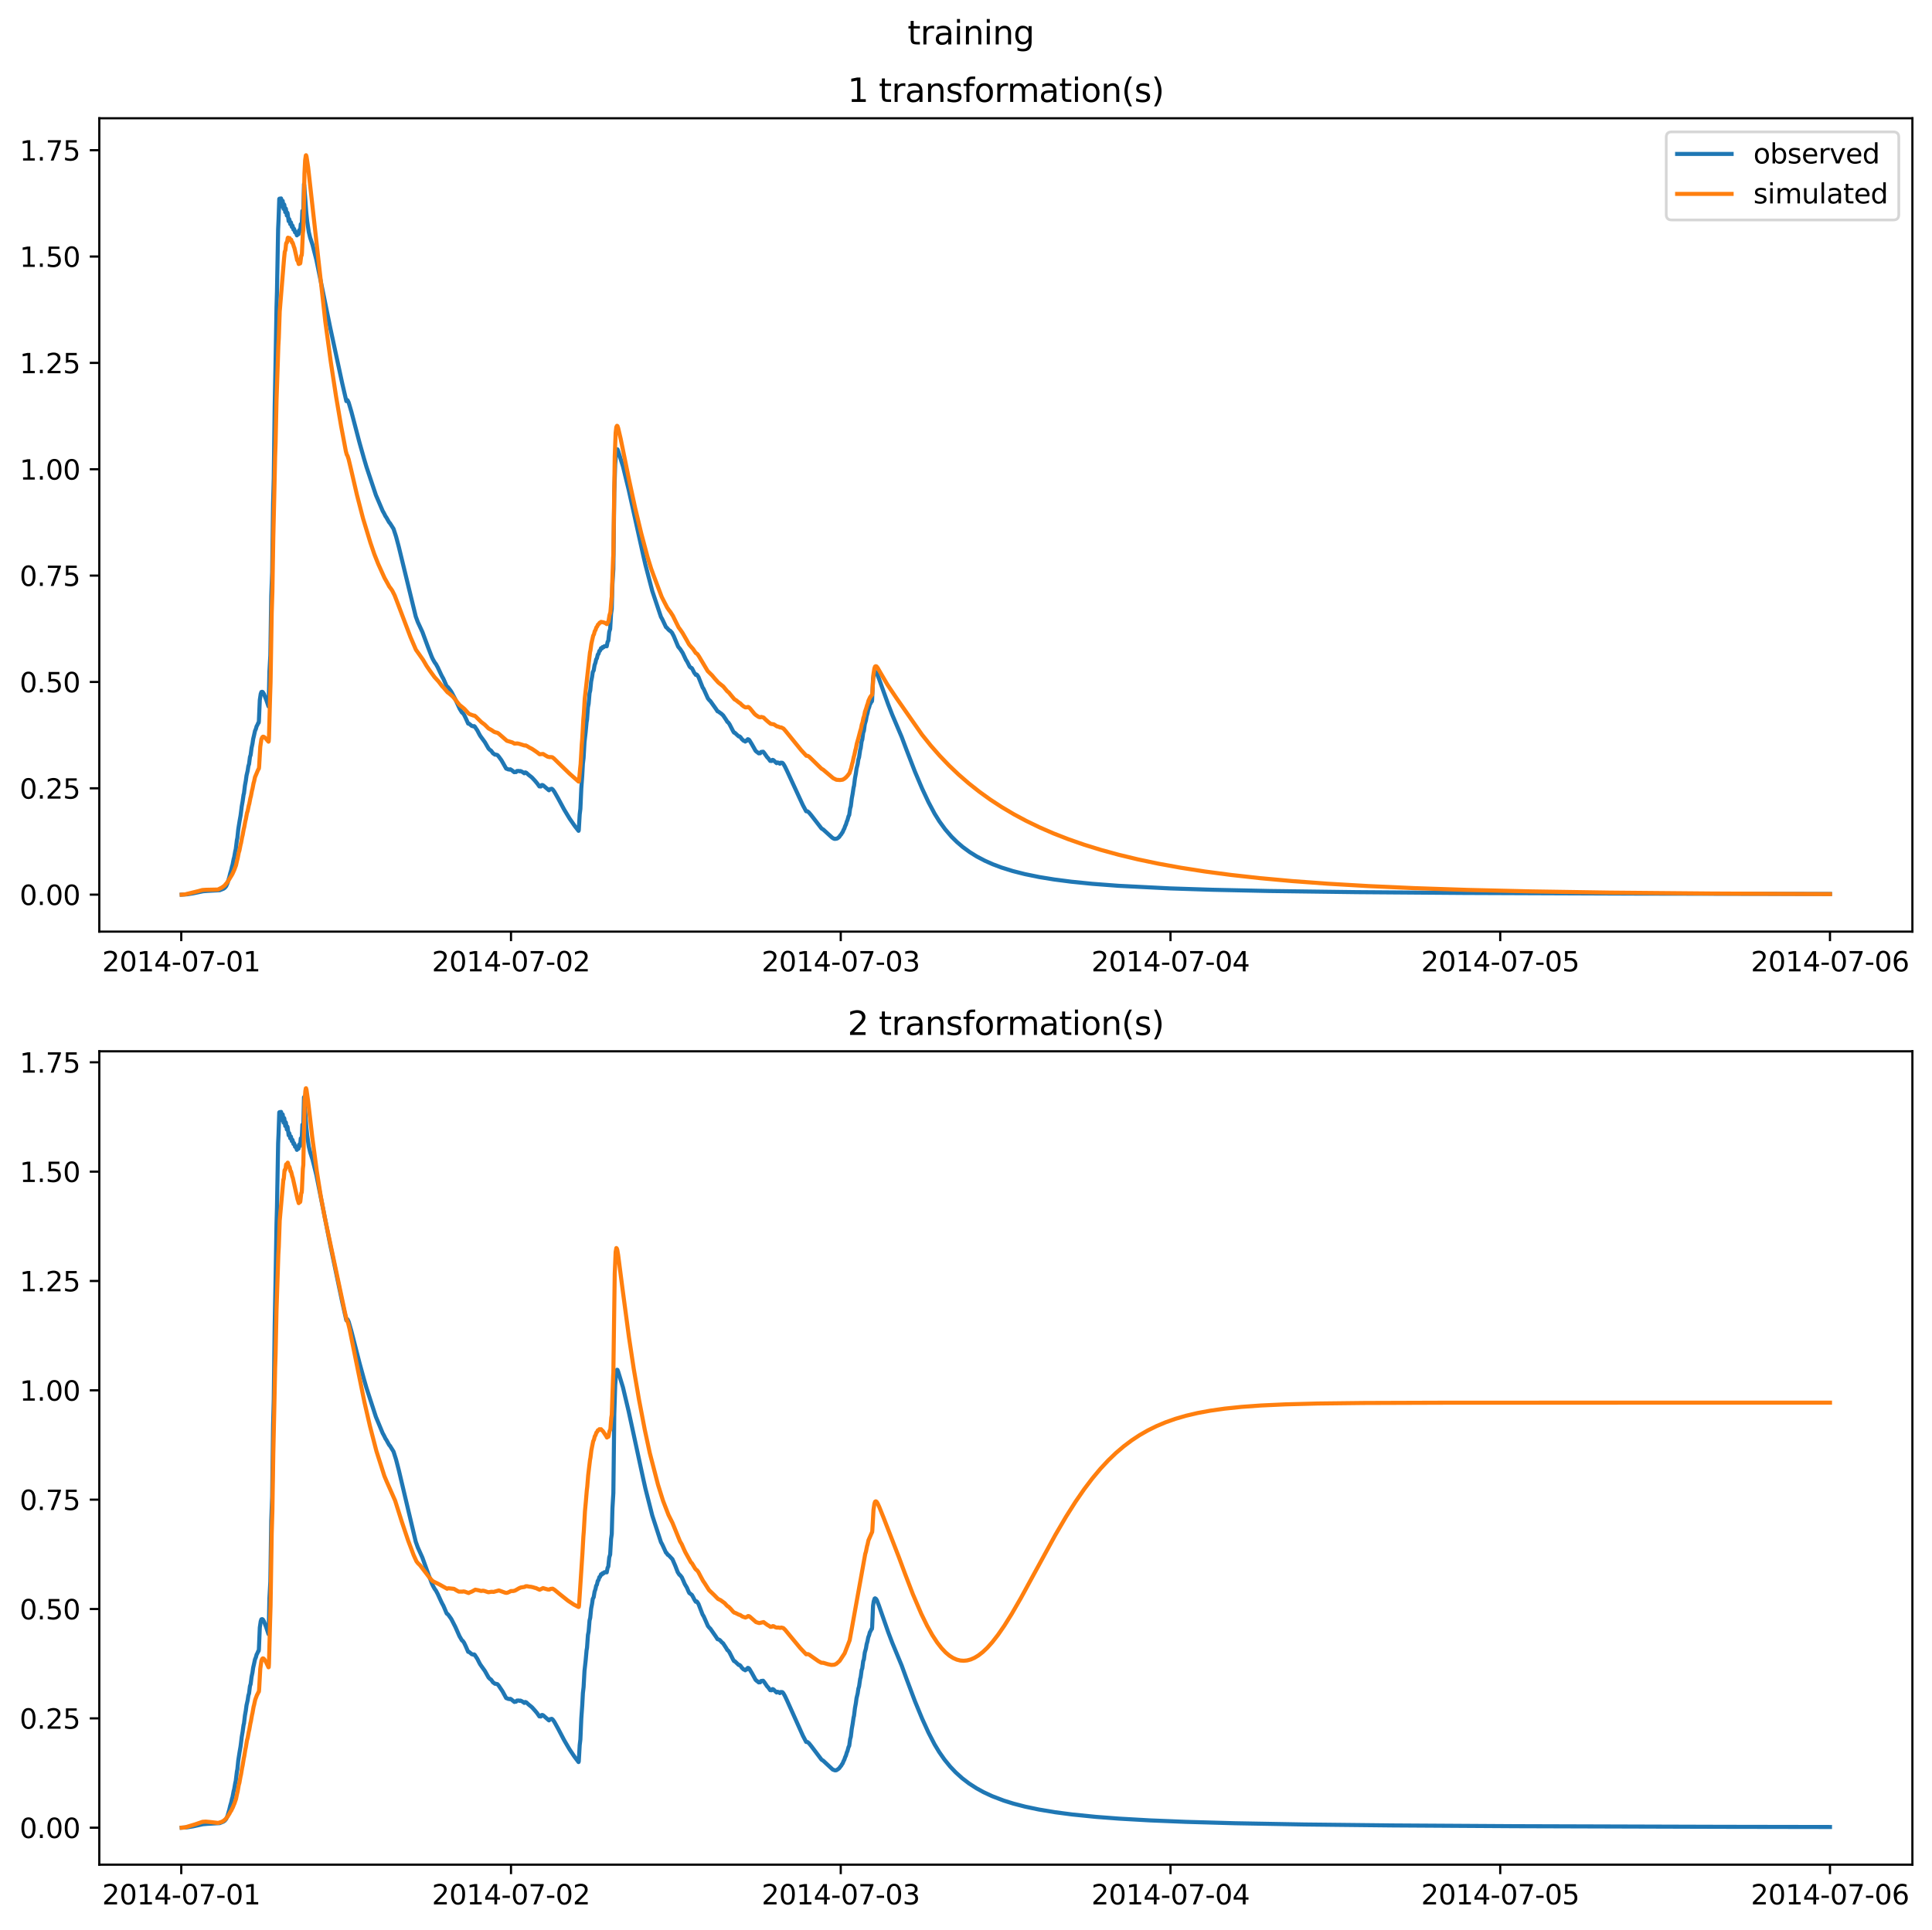 <?xml version="1.0" encoding="utf-8" standalone="no"?>
<!DOCTYPE svg PUBLIC "-//W3C//DTD SVG 1.1//EN"
  "http://www.w3.org/Graphics/SVG/1.1/DTD/svg11.dtd">
<svg xmlns:xlink="http://www.w3.org/1999/xlink" width="709.489pt" height="708.798pt" viewBox="0 0 709.489 708.798" xmlns="http://www.w3.org/2000/svg" version="1.1">
 <defs>
  <style type="text/css">*{stroke-linejoin: round; stroke-linecap: butt}</style>
 </defs>
 <g id="figure_1">
  <g id="patch_1">
   <path d="M 0 708.798 
L 709.489 708.798 
L 709.489 0 
L 0 0 
z
" style="fill: #ffffff"/>
  </g>
  <g id="axes_1">
   <g id="patch_2">
    <path d="M 36.466 342.2 
L 702.289 342.2 
L 702.289 43.44 
L 36.466 43.44 
z
" style="fill: #ffffff"/>
   </g>
   <g id="matplotlib.axis_1">
    <g id="xtick_1">
     <g id="line2d_1">
      <defs>
       <path id="me4db7c4e24" d="M 0 0 
L 0 3.5 
" style="stroke: #000000; stroke-width: 0.8"/>
      </defs>
      <g>
       <use xlink:href="#me4db7c4e24" x="66.562" y="342.2" style="stroke: #000000; stroke-width: 0.8"/>
      </g>
     </g>
     <g id="text_1">
      <!-- 2014-07-01 -->
      <g transform="translate(37.504 356.798) scale(0.1 -0.1)">
       <defs>
        <path id="DejaVuSans-32" d="M 1228 531 
L 3431 531 
L 3431 0 
L 469 0 
L 469 531 
Q 828 903 1448 1529 
Q 2069 2156 2228 2338 
Q 2531 2678 2651 2914 
Q 2772 3150 2772 3378 
Q 2772 3750 2511 3984 
Q 2250 4219 1831 4219 
Q 1534 4219 1204 4116 
Q 875 4013 500 3803 
L 500 4441 
Q 881 4594 1212 4672 
Q 1544 4750 1819 4750 
Q 2544 4750 2975 4387 
Q 3406 4025 3406 3419 
Q 3406 3131 3298 2873 
Q 3191 2616 2906 2266 
Q 2828 2175 2409 1742 
Q 1991 1309 1228 531 
z
" transform="scale(0.016)"/>
        <path id="DejaVuSans-30" d="M 2034 4250 
Q 1547 4250 1301 3770 
Q 1056 3291 1056 2328 
Q 1056 1369 1301 889 
Q 1547 409 2034 409 
Q 2525 409 2770 889 
Q 3016 1369 3016 2328 
Q 3016 3291 2770 3770 
Q 2525 4250 2034 4250 
z
M 2034 4750 
Q 2819 4750 3233 4129 
Q 3647 3509 3647 2328 
Q 3647 1150 3233 529 
Q 2819 -91 2034 -91 
Q 1250 -91 836 529 
Q 422 1150 422 2328 
Q 422 3509 836 4129 
Q 1250 4750 2034 4750 
z
" transform="scale(0.016)"/>
        <path id="DejaVuSans-31" d="M 794 531 
L 1825 531 
L 1825 4091 
L 703 3866 
L 703 4441 
L 1819 4666 
L 2450 4666 
L 2450 531 
L 3481 531 
L 3481 0 
L 794 0 
L 794 531 
z
" transform="scale(0.016)"/>
        <path id="DejaVuSans-34" d="M 2419 4116 
L 825 1625 
L 2419 1625 
L 2419 4116 
z
M 2253 4666 
L 3047 4666 
L 3047 1625 
L 3713 1625 
L 3713 1100 
L 3047 1100 
L 3047 0 
L 2419 0 
L 2419 1100 
L 313 1100 
L 313 1709 
L 2253 4666 
z
" transform="scale(0.016)"/>
        <path id="DejaVuSans-2d" d="M 313 2009 
L 1997 2009 
L 1997 1497 
L 313 1497 
L 313 2009 
z
" transform="scale(0.016)"/>
        <path id="DejaVuSans-37" d="M 525 4666 
L 3525 4666 
L 3525 4397 
L 1831 0 
L 1172 0 
L 2766 4134 
L 525 4134 
L 525 4666 
z
" transform="scale(0.016)"/>
       </defs>
       <use xlink:href="#DejaVuSans-32"/>
       <use xlink:href="#DejaVuSans-30" x="63.623"/>
       <use xlink:href="#DejaVuSans-31" x="127.246"/>
       <use xlink:href="#DejaVuSans-34" x="190.869"/>
       <use xlink:href="#DejaVuSans-2d" x="254.492"/>
       <use xlink:href="#DejaVuSans-30" x="290.576"/>
       <use xlink:href="#DejaVuSans-37" x="354.199"/>
       <use xlink:href="#DejaVuSans-2d" x="417.822"/>
       <use xlink:href="#DejaVuSans-30" x="453.906"/>
       <use xlink:href="#DejaVuSans-31" x="517.529"/>
      </g>
     </g>
    </g>
    <g id="xtick_2">
     <g id="line2d_2">
      <g>
       <use xlink:href="#me4db7c4e24" x="187.655" y="342.2" style="stroke: #000000; stroke-width: 0.8"/>
      </g>
     </g>
     <g id="text_2">
      <!-- 2014-07-02 -->
      <g transform="translate(158.597 356.798) scale(0.1 -0.1)">
       <use xlink:href="#DejaVuSans-32"/>
       <use xlink:href="#DejaVuSans-30" x="63.623"/>
       <use xlink:href="#DejaVuSans-31" x="127.246"/>
       <use xlink:href="#DejaVuSans-34" x="190.869"/>
       <use xlink:href="#DejaVuSans-2d" x="254.492"/>
       <use xlink:href="#DejaVuSans-30" x="290.576"/>
       <use xlink:href="#DejaVuSans-37" x="354.199"/>
       <use xlink:href="#DejaVuSans-2d" x="417.822"/>
       <use xlink:href="#DejaVuSans-30" x="453.906"/>
       <use xlink:href="#DejaVuSans-32" x="517.529"/>
      </g>
     </g>
    </g>
    <g id="xtick_3">
     <g id="line2d_3">
      <g>
       <use xlink:href="#me4db7c4e24" x="308.747" y="342.2" style="stroke: #000000; stroke-width: 0.8"/>
      </g>
     </g>
     <g id="text_3">
      <!-- 2014-07-03 -->
      <g transform="translate(279.689 356.798) scale(0.1 -0.1)">
       <defs>
        <path id="DejaVuSans-33" d="M 2597 2516 
Q 3050 2419 3304 2112 
Q 3559 1806 3559 1356 
Q 3559 666 3084 287 
Q 2609 -91 1734 -91 
Q 1441 -91 1130 -33 
Q 819 25 488 141 
L 488 750 
Q 750 597 1062 519 
Q 1375 441 1716 441 
Q 2309 441 2620 675 
Q 2931 909 2931 1356 
Q 2931 1769 2642 2001 
Q 2353 2234 1838 2234 
L 1294 2234 
L 1294 2753 
L 1863 2753 
Q 2328 2753 2575 2939 
Q 2822 3125 2822 3475 
Q 2822 3834 2567 4026 
Q 2313 4219 1838 4219 
Q 1578 4219 1281 4162 
Q 984 4106 628 3988 
L 628 4550 
Q 988 4650 1302 4700 
Q 1616 4750 1894 4750 
Q 2613 4750 3031 4423 
Q 3450 4097 3450 3541 
Q 3450 3153 3228 2886 
Q 3006 2619 2597 2516 
z
" transform="scale(0.016)"/>
       </defs>
       <use xlink:href="#DejaVuSans-32"/>
       <use xlink:href="#DejaVuSans-30" x="63.623"/>
       <use xlink:href="#DejaVuSans-31" x="127.246"/>
       <use xlink:href="#DejaVuSans-34" x="190.869"/>
       <use xlink:href="#DejaVuSans-2d" x="254.492"/>
       <use xlink:href="#DejaVuSans-30" x="290.576"/>
       <use xlink:href="#DejaVuSans-37" x="354.199"/>
       <use xlink:href="#DejaVuSans-2d" x="417.822"/>
       <use xlink:href="#DejaVuSans-30" x="453.906"/>
       <use xlink:href="#DejaVuSans-33" x="517.529"/>
      </g>
     </g>
    </g>
    <g id="xtick_4">
     <g id="line2d_4">
      <g>
       <use xlink:href="#me4db7c4e24" x="429.84" y="342.2" style="stroke: #000000; stroke-width: 0.8"/>
      </g>
     </g>
     <g id="text_4">
      <!-- 2014-07-04 -->
      <g transform="translate(400.782 356.798) scale(0.1 -0.1)">
       <use xlink:href="#DejaVuSans-32"/>
       <use xlink:href="#DejaVuSans-30" x="63.623"/>
       <use xlink:href="#DejaVuSans-31" x="127.246"/>
       <use xlink:href="#DejaVuSans-34" x="190.869"/>
       <use xlink:href="#DejaVuSans-2d" x="254.492"/>
       <use xlink:href="#DejaVuSans-30" x="290.576"/>
       <use xlink:href="#DejaVuSans-37" x="354.199"/>
       <use xlink:href="#DejaVuSans-2d" x="417.822"/>
       <use xlink:href="#DejaVuSans-30" x="453.906"/>
       <use xlink:href="#DejaVuSans-34" x="517.529"/>
      </g>
     </g>
    </g>
    <g id="xtick_5">
     <g id="line2d_5">
      <g>
       <use xlink:href="#me4db7c4e24" x="550.932" y="342.2" style="stroke: #000000; stroke-width: 0.8"/>
      </g>
     </g>
     <g id="text_5">
      <!-- 2014-07-05 -->
      <g transform="translate(521.874 356.798) scale(0.1 -0.1)">
       <defs>
        <path id="DejaVuSans-35" d="M 691 4666 
L 3169 4666 
L 3169 4134 
L 1269 4134 
L 1269 2991 
Q 1406 3038 1543 3061 
Q 1681 3084 1819 3084 
Q 2600 3084 3056 2656 
Q 3513 2228 3513 1497 
Q 3513 744 3044 326 
Q 2575 -91 1722 -91 
Q 1428 -91 1123 -41 
Q 819 9 494 109 
L 494 744 
Q 775 591 1075 516 
Q 1375 441 1709 441 
Q 2250 441 2565 725 
Q 2881 1009 2881 1497 
Q 2881 1984 2565 2268 
Q 2250 2553 1709 2553 
Q 1456 2553 1204 2497 
Q 953 2441 691 2322 
L 691 4666 
z
" transform="scale(0.016)"/>
       </defs>
       <use xlink:href="#DejaVuSans-32"/>
       <use xlink:href="#DejaVuSans-30" x="63.623"/>
       <use xlink:href="#DejaVuSans-31" x="127.246"/>
       <use xlink:href="#DejaVuSans-34" x="190.869"/>
       <use xlink:href="#DejaVuSans-2d" x="254.492"/>
       <use xlink:href="#DejaVuSans-30" x="290.576"/>
       <use xlink:href="#DejaVuSans-37" x="354.199"/>
       <use xlink:href="#DejaVuSans-2d" x="417.822"/>
       <use xlink:href="#DejaVuSans-30" x="453.906"/>
       <use xlink:href="#DejaVuSans-35" x="517.529"/>
      </g>
     </g>
    </g>
    <g id="xtick_6">
     <g id="line2d_6">
      <g>
       <use xlink:href="#me4db7c4e24" x="672.025" y="342.2" style="stroke: #000000; stroke-width: 0.8"/>
      </g>
     </g>
     <g id="text_6">
      <!-- 2014-07-06 -->
      <g transform="translate(642.967 356.798) scale(0.1 -0.1)">
       <defs>
        <path id="DejaVuSans-36" d="M 2113 2584 
Q 1688 2584 1439 2293 
Q 1191 2003 1191 1497 
Q 1191 994 1439 701 
Q 1688 409 2113 409 
Q 2538 409 2786 701 
Q 3034 994 3034 1497 
Q 3034 2003 2786 2293 
Q 2538 2584 2113 2584 
z
M 3366 4563 
L 3366 3988 
Q 3128 4100 2886 4159 
Q 2644 4219 2406 4219 
Q 1781 4219 1451 3797 
Q 1122 3375 1075 2522 
Q 1259 2794 1537 2939 
Q 1816 3084 2150 3084 
Q 2853 3084 3261 2657 
Q 3669 2231 3669 1497 
Q 3669 778 3244 343 
Q 2819 -91 2113 -91 
Q 1303 -91 875 529 
Q 447 1150 447 2328 
Q 447 3434 972 4092 
Q 1497 4750 2381 4750 
Q 2619 4750 2861 4703 
Q 3103 4656 3366 4563 
z
" transform="scale(0.016)"/>
       </defs>
       <use xlink:href="#DejaVuSans-32"/>
       <use xlink:href="#DejaVuSans-30" x="63.623"/>
       <use xlink:href="#DejaVuSans-31" x="127.246"/>
       <use xlink:href="#DejaVuSans-34" x="190.869"/>
       <use xlink:href="#DejaVuSans-2d" x="254.492"/>
       <use xlink:href="#DejaVuSans-30" x="290.576"/>
       <use xlink:href="#DejaVuSans-37" x="354.199"/>
       <use xlink:href="#DejaVuSans-2d" x="417.822"/>
       <use xlink:href="#DejaVuSans-30" x="453.906"/>
       <use xlink:href="#DejaVuSans-36" x="517.529"/>
      </g>
     </g>
    </g>
   </g>
   <g id="matplotlib.axis_2">
    <g id="ytick_1">
     <g id="line2d_7">
      <defs>
       <path id="ma8f18d8c3c" d="M 0 0 
L -3.5 0 
" style="stroke: #000000; stroke-width: 0.8"/>
      </defs>
      <g>
       <use xlink:href="#ma8f18d8c3c" x="36.466" y="328.62" style="stroke: #000000; stroke-width: 0.8"/>
      </g>
     </g>
     <g id="text_7">
      <!-- 0.00 -->
      <g transform="translate(7.2 332.419) scale(0.1 -0.1)">
       <defs>
        <path id="DejaVuSans-2e" d="M 684 794 
L 1344 794 
L 1344 0 
L 684 0 
L 684 794 
z
" transform="scale(0.016)"/>
       </defs>
       <use xlink:href="#DejaVuSans-30"/>
       <use xlink:href="#DejaVuSans-2e" x="63.623"/>
       <use xlink:href="#DejaVuSans-30" x="95.41"/>
       <use xlink:href="#DejaVuSans-30" x="159.033"/>
      </g>
     </g>
    </g>
    <g id="ytick_2">
     <g id="line2d_8">
      <g>
       <use xlink:href="#ma8f18d8c3c" x="36.466" y="289.556" style="stroke: #000000; stroke-width: 0.8"/>
      </g>
     </g>
     <g id="text_8">
      <!-- 0.25 -->
      <g transform="translate(7.2 293.355) scale(0.1 -0.1)">
       <use xlink:href="#DejaVuSans-30"/>
       <use xlink:href="#DejaVuSans-2e" x="63.623"/>
       <use xlink:href="#DejaVuSans-32" x="95.41"/>
       <use xlink:href="#DejaVuSans-35" x="159.033"/>
      </g>
     </g>
    </g>
    <g id="ytick_3">
     <g id="line2d_9">
      <g>
       <use xlink:href="#ma8f18d8c3c" x="36.466" y="250.491" style="stroke: #000000; stroke-width: 0.8"/>
      </g>
     </g>
     <g id="text_9">
      <!-- 0.50 -->
      <g transform="translate(7.2 254.29) scale(0.1 -0.1)">
       <use xlink:href="#DejaVuSans-30"/>
       <use xlink:href="#DejaVuSans-2e" x="63.623"/>
       <use xlink:href="#DejaVuSans-35" x="95.41"/>
       <use xlink:href="#DejaVuSans-30" x="159.033"/>
      </g>
     </g>
    </g>
    <g id="ytick_4">
     <g id="line2d_10">
      <g>
       <use xlink:href="#ma8f18d8c3c" x="36.466" y="211.426" style="stroke: #000000; stroke-width: 0.8"/>
      </g>
     </g>
     <g id="text_10">
      <!-- 0.75 -->
      <g transform="translate(7.2 215.225) scale(0.1 -0.1)">
       <use xlink:href="#DejaVuSans-30"/>
       <use xlink:href="#DejaVuSans-2e" x="63.623"/>
       <use xlink:href="#DejaVuSans-37" x="95.41"/>
       <use xlink:href="#DejaVuSans-35" x="159.033"/>
      </g>
     </g>
    </g>
    <g id="ytick_5">
     <g id="line2d_11">
      <g>
       <use xlink:href="#ma8f18d8c3c" x="36.466" y="172.361" style="stroke: #000000; stroke-width: 0.8"/>
      </g>
     </g>
     <g id="text_11">
      <!-- 1.00 -->
      <g transform="translate(7.2 176.161) scale(0.1 -0.1)">
       <use xlink:href="#DejaVuSans-31"/>
       <use xlink:href="#DejaVuSans-2e" x="63.623"/>
       <use xlink:href="#DejaVuSans-30" x="95.41"/>
       <use xlink:href="#DejaVuSans-30" x="159.033"/>
      </g>
     </g>
    </g>
    <g id="ytick_6">
     <g id="line2d_12">
      <g>
       <use xlink:href="#ma8f18d8c3c" x="36.466" y="133.297" style="stroke: #000000; stroke-width: 0.8"/>
      </g>
     </g>
     <g id="text_12">
      <!-- 1.25 -->
      <g transform="translate(7.2 137.096) scale(0.1 -0.1)">
       <use xlink:href="#DejaVuSans-31"/>
       <use xlink:href="#DejaVuSans-2e" x="63.623"/>
       <use xlink:href="#DejaVuSans-32" x="95.41"/>
       <use xlink:href="#DejaVuSans-35" x="159.033"/>
      </g>
     </g>
    </g>
    <g id="ytick_7">
     <g id="line2d_13">
      <g>
       <use xlink:href="#ma8f18d8c3c" x="36.466" y="94.232" style="stroke: #000000; stroke-width: 0.8"/>
      </g>
     </g>
     <g id="text_13">
      <!-- 1.50 -->
      <g transform="translate(7.2 98.031) scale(0.1 -0.1)">
       <use xlink:href="#DejaVuSans-31"/>
       <use xlink:href="#DejaVuSans-2e" x="63.623"/>
       <use xlink:href="#DejaVuSans-35" x="95.41"/>
       <use xlink:href="#DejaVuSans-30" x="159.033"/>
      </g>
     </g>
    </g>
    <g id="ytick_8">
     <g id="line2d_14">
      <g>
       <use xlink:href="#ma8f18d8c3c" x="36.466" y="55.167" style="stroke: #000000; stroke-width: 0.8"/>
      </g>
     </g>
     <g id="text_14">
      <!-- 1.75 -->
      <g transform="translate(7.2 58.967) scale(0.1 -0.1)">
       <use xlink:href="#DejaVuSans-31"/>
       <use xlink:href="#DejaVuSans-2e" x="63.623"/>
       <use xlink:href="#DejaVuSans-37" x="95.41"/>
       <use xlink:href="#DejaVuSans-35" x="159.033"/>
      </g>
     </g>
    </g>
   </g>
   <g id="line2d_15">
    <path d="M 66.73 328.619 
L 68.749 328.49 
L 70.935 328.138 
L 74.551 327.373 
L 76.233 327.244 
L 80.69 326.99 
L 82.035 326.454 
L 82.54 326.109 
L 83.044 325.51 
L 83.465 324.598 
L 83.633 324.096 
L 83.969 322.963 
L 84.221 322.117 
L 84.558 320.735 
L 84.894 319.623 
L 85.231 318.157 
L 85.399 317.665 
L 85.819 315.479 
L 85.987 314.952 
L 86.408 312.583 
L 86.576 311.967 
L 86.997 308.557 
L 87.165 307.802 
L 87.501 304.598 
L 88.006 301.45 
L 88.342 299.582 
L 88.51 298.296 
L 88.762 296.253 
L 89.099 294.355 
L 89.435 291.986 
L 89.603 291.371 
L 89.94 288.568 
L 90.276 286.757 
L 90.528 284.902 
L 90.949 283.098 
L 91.201 281.409 
L 91.453 280.656 
L 91.79 278.049 
L 92.042 277.316 
L 92.378 274.732 
L 92.715 273.183 
L 92.967 271.467 
L 93.303 270.05 
L 93.64 268.495 
L 93.976 267.723 
L 94.228 266.805 
L 94.565 266.2 
L 94.817 265.574 
L 94.985 265.492 
L 95.069 264.948 
L 95.406 257.129 
L 95.742 254.893 
L 95.994 254.187 
L 96.247 254.11 
L 96.499 254.213 
L 96.919 254.895 
L 97.76 257.007 
L 98.601 259.472 
L 98.685 258.759 
L 98.938 246.673 
L 99.274 240.784 
L 99.61 218.991 
L 99.947 210.278 
L 100.283 184.967 
L 100.535 175.666 
L 100.872 149.425 
L 101.208 132.247 
L 101.544 112.82 
L 101.713 107.086 
L 102.133 84.161 
L 102.301 80.551 
L 102.554 73.079 
L 102.638 72.974 
L 102.806 74.254 
L 102.974 75.696 
L 103.142 72.897 
L 103.226 72.895 
L 103.563 75.858 
L 103.731 73.721 
L 103.815 73.799 
L 103.983 75.239 
L 104.151 76.739 
L 104.319 75.062 
L 104.404 75.195 
L 104.74 77.927 
L 104.908 76.57 
L 104.992 76.692 
L 105.329 79.177 
L 105.497 78.097 
L 105.581 78.214 
L 105.833 79.95 
L 106.001 81.238 
L 106.169 80.43 
L 106.254 80.525 
L 106.59 82.338 
L 106.674 81.893 
L 106.758 81.628 
L 106.842 81.714 
L 107.179 83.343 
L 107.263 83.003 
L 107.347 82.814 
L 107.431 82.908 
L 107.767 84.365 
L 107.851 84.128 
L 107.935 84.005 
L 108.104 84.356 
L 108.356 85.355 
L 108.524 85.115 
L 108.692 85.427 
L 109.029 86.451 
L 109.281 85.55 
L 109.449 85.771 
L 109.617 86.04 
L 109.87 84.533 
L 109.954 84.579 
L 110.206 85.036 
L 110.458 82.339 
L 110.542 82.371 
L 110.71 83.047 
L 110.795 82.824 
L 111.047 77.449 
L 111.131 77.438 
L 111.299 78.444 
L 111.383 77.771 
L 111.635 67.632 
L 111.72 67.969 
L 112.476 78.107 
L 112.813 81.294 
L 113.401 85.235 
L 113.906 87.301 
L 114.747 89.838 
L 116.176 95.405 
L 119.036 109.396 
L 121.222 120.132 
L 125.679 140.822 
L 127.192 147.346 
L 127.445 146.915 
L 127.613 147.013 
L 128.033 147.825 
L 129.043 151.243 
L 130.136 155.406 
L 131.986 162.46 
L 133.668 168.438 
L 134.593 171.537 
L 138.04 181.845 
L 138.461 182.828 
L 138.881 183.805 
L 140.563 187.747 
L 140.815 188.158 
L 141.236 188.955 
L 141.572 189.647 
L 141.824 189.968 
L 142.077 190.405 
L 142.497 191.158 
L 142.75 191.599 
L 143.002 192.005 
L 143.17 192.119 
L 144.515 194.245 
L 145.44 197.069 
L 146.45 200.856 
L 148.72 210.202 
L 152.672 226.436 
L 153.429 228.489 
L 155.111 232.12 
L 157.129 237.576 
L 158.559 241.281 
L 158.979 242.175 
L 159.4 242.919 
L 159.736 243.473 
L 160.072 243.887 
L 160.745 245.113 
L 162.007 247.81 
L 162.427 248.624 
L 162.763 249.2 
L 163.184 250.124 
L 164.025 252.066 
L 164.193 252.237 
L 164.445 252.334 
L 165.118 253.226 
L 165.454 253.671 
L 165.791 254.175 
L 167.22 256.887 
L 168.818 260.358 
L 169.659 261.732 
L 169.911 261.841 
L 170.416 262.535 
L 171.004 263.733 
L 171.929 265.795 
L 172.266 265.83 
L 173.275 266.655 
L 173.527 266.68 
L 173.864 266.824 
L 174.116 266.711 
L 174.368 266.905 
L 174.789 267.559 
L 175.293 268.297 
L 175.966 269.598 
L 176.386 270.331 
L 178.068 272.629 
L 179.414 274.96 
L 180.002 275.533 
L 180.255 275.643 
L 180.675 276.168 
L 181.095 276.76 
L 181.348 276.872 
L 181.768 277.202 
L 182.02 277.168 
L 182.441 277.276 
L 182.693 277.366 
L 183.198 277.952 
L 184.123 279.222 
L 184.796 280.394 
L 185.889 282.321 
L 186.225 282.407 
L 186.561 282.6 
L 186.814 282.609 
L 187.15 282.699 
L 187.402 282.574 
L 187.739 282.77 
L 188.075 283.009 
L 188.496 283.357 
L 188.832 283.638 
L 189 283.632 
L 189.252 283.515 
L 189.505 283.602 
L 189.841 283.208 
L 190.514 283.182 
L 190.85 283.308 
L 191.102 283.215 
L 191.691 283.467 
L 192.112 283.736 
L 192.364 283.9 
L 192.532 284.04 
L 192.868 283.712 
L 193.205 283.809 
L 193.541 284.089 
L 194.046 284.559 
L 195.139 285.416 
L 195.475 285.718 
L 196.568 286.909 
L 197.325 287.822 
L 198.082 288.868 
L 198.334 288.81 
L 198.587 288.902 
L 198.923 288.381 
L 199.175 288.347 
L 199.512 288.51 
L 201.53 290.238 
L 201.614 290.29 
L 201.95 289.868 
L 202.623 289.727 
L 202.959 289.978 
L 203.548 290.762 
L 204.893 293.126 
L 207.164 297.333 
L 209.182 300.687 
L 211.116 303.465 
L 212.462 305.177 
L 212.546 304.907 
L 212.882 299.159 
L 213.135 297.093 
L 213.471 289.598 
L 213.807 285.025 
L 214.06 280.511 
L 214.312 278.378 
L 214.648 272.573 
L 215.069 268.876 
L 215.405 265.264 
L 215.573 264.345 
L 215.91 259.767 
L 216.162 258.535 
L 216.498 254.618 
L 216.75 253.627 
L 217.087 250.327 
L 217.423 248.637 
L 217.675 246.899 
L 217.928 246.414 
L 218.012 246.299 
L 218.348 244.312 
L 218.685 243.366 
L 218.937 242.166 
L 219.189 241.848 
L 219.525 240.431 
L 219.778 240.207 
L 220.114 239.085 
L 220.366 238.977 
L 220.703 238.097 
L 220.871 238.084 
L 221.039 238.185 
L 221.291 237.69 
L 221.46 237.67 
L 221.628 237.764 
L 221.964 237.354 
L 222.301 237.398 
L 222.469 237.248 
L 222.637 237.32 
L 222.805 237.4 
L 223.141 235.73 
L 223.394 235.333 
L 223.73 232.076 
L 224.066 231.028 
L 224.403 225.471 
L 224.655 223.729 
L 224.907 214.55 
L 225.244 209.015 
L 225.58 180.938 
L 225.916 170.547 
L 226.253 166.204 
L 226.589 165.026 
L 226.757 165.06 
L 227.01 165.679 
L 228.776 171.324 
L 230.878 179.93 
L 236.176 203.802 
L 237.017 207.458 
L 239.539 217.105 
L 242.735 226.626 
L 242.987 227.043 
L 243.324 227.684 
L 244.585 230.381 
L 244.921 230.607 
L 245.426 231.202 
L 245.678 231.432 
L 245.93 231.668 
L 246.099 231.681 
L 246.771 232.401 
L 247.444 233.696 
L 249.042 237.518 
L 249.799 238.435 
L 250.724 239.858 
L 251.901 242.366 
L 252.321 242.99 
L 253.246 244.827 
L 253.499 245.097 
L 253.751 245.318 
L 253.919 245.307 
L 254.171 245.571 
L 254.676 246.569 
L 255.012 247.236 
L 255.265 247.486 
L 255.517 247.897 
L 255.601 247.828 
L 255.769 247.742 
L 256.021 247.938 
L 256.526 248.73 
L 257.535 251.275 
L 258.04 252.548 
L 258.376 253.031 
L 258.881 254.125 
L 259.974 256.559 
L 260.562 257.265 
L 260.815 257.45 
L 262.917 260.388 
L 263.506 261.29 
L 263.674 261.285 
L 265.019 262.25 
L 265.272 262.535 
L 265.524 262.719 
L 266.701 264.468 
L 267.122 265.175 
L 267.374 265.291 
L 267.878 265.983 
L 269.224 268.571 
L 269.56 269.105 
L 269.813 269.135 
L 271.074 270.301 
L 271.326 270.512 
L 271.578 270.482 
L 271.999 270.851 
L 272.419 271.481 
L 272.672 271.684 
L 273.008 272.034 
L 273.176 272.119 
L 273.428 272.171 
L 273.681 272.392 
L 274.017 272.019 
L 274.269 272.069 
L 274.606 271.528 
L 274.858 271.577 
L 275.194 271.882 
L 276.119 273.387 
L 277.465 275.768 
L 277.801 276.09 
L 278.138 276.313 
L 278.642 276.727 
L 278.894 276.595 
L 279.147 276.692 
L 279.483 276.209 
L 280.24 276.113 
L 280.66 276.601 
L 281.754 278.167 
L 282.09 278.473 
L 282.847 279.499 
L 282.931 279.433 
L 283.183 279.444 
L 283.351 279.533 
L 283.688 279.111 
L 283.94 279.166 
L 284.276 279.441 
L 284.781 279.956 
L 285.117 280.248 
L 285.201 280.322 
L 285.538 280.05 
L 286.042 280.225 
L 286.379 280.532 
L 286.715 280.143 
L 287.304 280.197 
L 287.64 280.539 
L 288.229 281.526 
L 289.07 283.264 
L 294.872 295.819 
L 296.049 297.992 
L 296.554 298.028 
L 297.058 298.43 
L 297.899 299.432 
L 301.683 304.303 
L 302.356 304.729 
L 303.87 306.11 
L 305.636 307.718 
L 306.224 308.055 
L 306.561 308.138 
L 307.233 308.051 
L 307.654 307.87 
L 307.99 307.557 
L 308.158 307.469 
L 308.579 306.834 
L 308.915 306.47 
L 309.252 305.884 
L 309.42 305.711 
L 309.84 304.7 
L 310.008 304.479 
L 310.429 303.274 
L 310.597 303.022 
L 311.018 301.642 
L 311.186 301.353 
L 311.606 299.829 
L 311.859 299.381 
L 312.195 296.969 
L 312.447 296.135 
L 312.784 293.378 
L 313.12 291.548 
L 313.456 289.277 
L 313.624 288.644 
L 313.961 285.928 
L 314.297 284.148 
L 314.549 282.324 
L 314.97 280.635 
L 315.222 278.946 
L 315.474 278.178 
L 315.895 275.367 
L 316.063 274.884 
L 316.399 272.387 
L 316.652 271.648 
L 316.988 269.149 
L 317.24 268.492 
L 317.577 266.046 
L 317.997 264.611 
L 318.25 263.119 
L 318.586 261.953 
L 318.838 260.657 
L 319.175 259.803 
L 319.427 258.824 
L 319.763 258.266 
L 320.015 257.678 
L 320.184 257.627 
L 320.268 257.093 
L 320.604 249.404 
L 320.856 247.765 
L 321.193 246.765 
L 321.361 246.678 
L 321.697 246.883 
L 322.034 247.401 
L 322.79 249.322 
L 323.631 251.679 
L 326.154 258.687 
L 327.668 262.566 
L 331.116 270.674 
L 332.882 275.386 
L 335.993 283.439 
L 338.6 289.587 
L 340.954 294.621 
L 343.225 298.894 
L 344.991 301.725 
L 347.093 304.61 
L 349.448 307.339 
L 351.466 309.331 
L 353.568 311.127 
L 356.091 312.974 
L 358.698 314.597 
L 361.641 316.147 
L 364.584 317.456 
L 367.78 318.659 
L 371.9 319.946 
L 376.357 321.078 
L 381.655 322.159 
L 387.121 323.049 
L 393.428 323.866 
L 401.164 324.645 
L 410.751 325.372 
L 429.587 326.322 
L 445.228 326.827 
L 466.251 327.28 
L 498.122 327.699 
L 537.561 327.992 
L 600.799 328.237 
L 672.025 328.373 
L 672.025 328.373 
" clip-path="url(#p5316e9f0f5)" style="fill: none; stroke: #1f77b4; stroke-width: 1.5; stroke-linecap: square"/>
   </g>
   <g id="line2d_16">
    <path d="M 66.73 328.62 
L 67.992 328.516 
L 72.869 327.319 
L 74.299 326.924 
L 75.644 326.835 
L 80.017 326.742 
L 81.446 326.034 
L 82.456 325.312 
L 83.381 324.183 
L 83.717 323.738 
L 84.642 322.204 
L 84.978 321.677 
L 85.399 320.936 
L 86.071 319.439 
L 86.492 318.28 
L 86.66 317.864 
L 87.081 315.985 
L 87.249 315.409 
L 87.669 313.205 
L 87.922 312.421 
L 88.342 310.299 
L 88.51 309.686 
L 88.931 307.421 
L 89.099 306.785 
L 89.519 304.484 
L 89.687 303.846 
L 90.108 301.549 
L 90.276 300.918 
L 90.697 298.643 
L 90.949 297.888 
L 91.369 295.839 
L 91.537 295.267 
L 91.958 293.114 
L 92.126 292.527 
L 92.547 290.352 
L 92.715 289.767 
L 93.135 287.602 
L 93.303 287.062 
L 93.64 285.482 
L 94.817 282.685 
L 95.069 282.332 
L 95.153 281.601 
L 95.574 274.35 
L 95.994 271.511 
L 96.331 270.778 
L 96.583 270.592 
L 96.919 270.663 
L 97.424 271.079 
L 98.601 272.425 
L 98.685 272.294 
L 98.769 271.079 
L 99.19 255.719 
L 99.358 250.502 
L 99.778 225.171 
L 100.031 217.306 
L 100.367 197.18 
L 100.704 182.822 
L 101.04 167.558 
L 101.208 162.699 
L 101.544 147.089 
L 101.881 137.109 
L 102.217 127.114 
L 102.385 124.186 
L 102.722 114.452 
L 104.151 97.024 
L 104.319 94.981 
L 104.572 92.511 
L 104.824 91.813 
L 105.076 89.424 
L 105.244 89.067 
L 105.329 89.183 
L 105.413 88.971 
L 105.665 87.399 
L 105.749 87.299 
L 105.917 87.603 
L 106.085 88.024 
L 106.338 87.447 
L 106.506 87.809 
L 106.674 88.301 
L 106.842 87.993 
L 106.926 88.039 
L 107.094 88.529 
L 107.263 89.143 
L 107.431 89.093 
L 107.599 89.506 
L 107.935 90.663 
L 108.104 91.025 
L 108.945 94.685 
L 109.113 95.579 
L 109.281 95.644 
L 109.449 96.081 
L 109.701 96.98 
L 109.954 96.261 
L 110.122 96.496 
L 110.206 96.784 
L 110.29 96.577 
L 110.626 93.869 
L 110.795 93.783 
L 110.879 92.913 
L 111.215 85.691 
L 111.383 84.41 
L 111.467 81.991 
L 111.804 63.795 
L 112.056 58.894 
L 112.308 57.097 
L 112.392 57.02 
L 112.56 57.488 
L 113.149 61.359 
L 119.456 118.054 
L 121.474 132.926 
L 123.408 145.593 
L 125.258 156.462 
L 127.024 165.802 
L 127.361 167.017 
L 127.613 167.406 
L 128.033 168.705 
L 128.874 172.235 
L 131.061 181.702 
L 133.331 190.472 
L 136.022 199.323 
L 137.452 203.52 
L 138.881 207.13 
L 141.236 212.339 
L 142.077 213.825 
L 143.002 215.522 
L 143.338 215.942 
L 143.759 216.519 
L 144.095 217.044 
L 144.936 218.723 
L 146.029 221.57 
L 150.738 233.991 
L 152.756 238.683 
L 153.597 239.858 
L 155.363 242.375 
L 156.625 244.544 
L 157.802 246.279 
L 159.568 248.71 
L 160.997 250.268 
L 162.427 252.125 
L 162.847 252.527 
L 164.361 254.307 
L 164.698 254.517 
L 166.211 255.8 
L 166.884 256.591 
L 168.734 258.92 
L 169.995 259.934 
L 170.584 260.443 
L 172.182 262.172 
L 172.518 262.315 
L 172.854 262.463 
L 173.948 262.859 
L 174.284 262.879 
L 174.704 263.206 
L 176.807 265.278 
L 177.984 266.153 
L 179.414 267.57 
L 180.17 267.974 
L 180.591 268.22 
L 181.432 268.801 
L 181.936 268.994 
L 182.693 269.174 
L 183.198 269.522 
L 186.141 272.098 
L 188.159 272.7 
L 188.916 273.14 
L 189.252 273.121 
L 189.757 273.087 
L 190.093 273.084 
L 190.766 273.246 
L 192.28 273.726 
L 192.7 273.846 
L 193.037 273.8 
L 193.625 274.088 
L 194.466 274.62 
L 195.139 274.946 
L 195.643 275.251 
L 196.568 275.87 
L 197.325 276.403 
L 198.166 277.059 
L 199.428 276.94 
L 200.268 277.457 
L 201.109 277.946 
L 201.866 278.114 
L 202.203 278.077 
L 202.791 278.135 
L 203.38 278.562 
L 204.978 280.131 
L 209.098 284.115 
L 212.462 287.079 
L 212.546 287.08 
L 212.63 286.721 
L 213.05 282.243 
L 213.219 280.693 
L 213.639 273.412 
L 213.807 271.464 
L 214.228 264.105 
L 214.396 262.28 
L 214.732 256.63 
L 216.666 239.599 
L 216.835 238.847 
L 217.171 236.439 
L 217.507 234.95 
L 217.844 233.468 
L 218.096 233.04 
L 218.432 231.798 
L 218.685 231.437 
L 219.021 230.419 
L 219.273 230.173 
L 219.61 229.409 
L 219.862 229.284 
L 220.198 228.756 
L 220.451 228.74 
L 220.703 228.429 
L 220.871 228.442 
L 221.207 228.547 
L 221.46 228.541 
L 221.796 228.693 
L 222.048 228.747 
L 222.469 228.984 
L 222.721 229.186 
L 222.889 229.246 
L 223.226 228.487 
L 223.394 228.415 
L 223.478 228.141 
L 223.814 226.034 
L 224.151 224.902 
L 224.571 219.791 
L 224.655 219.311 
L 224.823 214.347 
L 225.16 204.925 
L 225.244 203.655 
L 225.412 191.219 
L 225.748 167.688 
L 226.085 158.982 
L 226.337 156.854 
L 226.589 156.395 
L 226.757 156.524 
L 227.01 157.23 
L 227.935 161.202 
L 230.962 176.02 
L 233.232 186.515 
L 235.503 195.983 
L 237.773 204.516 
L 239.119 208.867 
L 240.044 211.408 
L 242.987 219.218 
L 243.66 220.554 
L 245.005 223.159 
L 245.678 224.143 
L 246.183 224.769 
L 247.108 226.211 
L 247.865 227.753 
L 249.21 230.463 
L 249.799 231.252 
L 250.64 232.466 
L 252.237 235.24 
L 252.994 236.626 
L 253.33 237.057 
L 254.508 238.375 
L 255.517 239.883 
L 255.769 239.987 
L 256.106 240.265 
L 256.694 241.118 
L 259.89 246.492 
L 261.487 248.063 
L 262.497 249.27 
L 263.758 250.667 
L 265.608 252.155 
L 266.953 253.781 
L 267.206 254.028 
L 267.626 254.351 
L 268.551 255.482 
L 269.728 256.881 
L 270.317 257.209 
L 270.906 257.698 
L 271.494 258.139 
L 271.831 258.334 
L 272.503 259.014 
L 273.176 259.538 
L 273.597 259.746 
L 273.765 259.84 
L 274.101 259.767 
L 274.353 259.83 
L 274.69 259.662 
L 275.026 259.807 
L 275.531 260.316 
L 277.044 262.169 
L 277.549 262.626 
L 278.39 263.197 
L 278.726 263.383 
L 279.063 263.435 
L 279.231 263.481 
L 279.567 263.337 
L 280.408 263.557 
L 281.081 264.247 
L 282.174 265.204 
L 283.015 265.88 
L 284.192 266.063 
L 285.37 266.839 
L 285.706 266.858 
L 286.547 267.224 
L 286.883 267.192 
L 287.724 267.62 
L 288.565 268.59 
L 294.199 275.521 
L 296.133 277.621 
L 296.638 277.633 
L 297.142 277.957 
L 298.236 279 
L 301.683 282.378 
L 302.272 282.709 
L 303.449 283.707 
L 305.972 285.837 
L 307.149 286.419 
L 308.495 286.519 
L 309.504 286.375 
L 309.924 286.106 
L 310.093 286.043 
L 310.513 285.658 
L 310.681 285.561 
L 311.102 285.058 
L 311.27 284.928 
L 311.69 284.305 
L 311.943 284.061 
L 312.363 282.699 
L 312.531 282.287 
L 312.952 280.472 
L 313.12 279.977 
L 313.54 278.005 
L 313.709 277.486 
L 314.129 275.478 
L 314.297 274.958 
L 314.634 273.199 
L 315.138 271.441 
L 315.979 268.247 
L 316.147 267.769 
L 316.484 266.093 
L 316.736 265.392 
L 317.072 263.723 
L 317.324 263.034 
L 317.661 261.383 
L 318.081 260.205 
L 318.418 259.027 
L 318.586 258.657 
L 318.922 257.401 
L 319.259 256.67 
L 319.595 255.981 
L 319.763 255.822 
L 320.1 255.303 
L 320.268 255.196 
L 320.352 254.523 
L 320.772 247.573 
L 321.109 245.507 
L 321.361 244.836 
L 321.613 244.7 
L 321.865 244.781 
L 322.286 245.285 
L 323.295 247.049 
L 325.902 251.498 
L 329.266 256.506 
L 338.6 269.873 
L 341.795 273.849 
L 345.075 277.582 
L 348.523 281.171 
L 352.054 284.529 
L 355.755 287.74 
L 359.623 290.799 
L 363.659 293.704 
L 367.864 296.452 
L 372.237 299.045 
L 376.862 301.528 
L 381.739 303.89 
L 386.869 306.124 
L 392.335 308.258 
L 398.137 310.279 
L 404.276 312.178 
L 410.835 313.972 
L 417.899 315.669 
L 425.467 317.255 
L 433.624 318.735 
L 442.453 320.109 
L 452.124 321.386 
L 462.72 322.558 
L 474.492 323.633 
L 487.611 324.601 
L 502.411 325.466 
L 519.313 326.224 
L 538.991 326.878 
L 562.369 327.426 
L 591.128 327.868 
L 628.297 328.206 
L 672.025 328.415 
L 672.025 328.415 
" clip-path="url(#p5316e9f0f5)" style="fill: none; stroke: #ff7f0e; stroke-width: 1.5; stroke-linecap: square"/>
   </g>
   <g id="patch_3">
    <path d="M 36.466 342.2 
L 36.466 43.44 
" style="fill: none; stroke: #000000; stroke-width: 0.8; stroke-linejoin: miter; stroke-linecap: square"/>
   </g>
   <g id="patch_4">
    <path d="M 702.289 342.2 
L 702.289 43.44 
" style="fill: none; stroke: #000000; stroke-width: 0.8; stroke-linejoin: miter; stroke-linecap: square"/>
   </g>
   <g id="patch_5">
    <path d="M 36.466 342.2 
L 702.289 342.2 
" style="fill: none; stroke: #000000; stroke-width: 0.8; stroke-linejoin: miter; stroke-linecap: square"/>
   </g>
   <g id="patch_6">
    <path d="M 36.466 43.44 
L 702.289 43.44 
" style="fill: none; stroke: #000000; stroke-width: 0.8; stroke-linejoin: miter; stroke-linecap: square"/>
   </g>
   <g id="text_15">
    <!-- 1 transformation(s) -->
    <g transform="translate(311.263 37.44) scale(0.12 -0.12)">
     <defs>
      <path id="DejaVuSans-20" transform="scale(0.016)"/>
      <path id="DejaVuSans-74" d="M 1172 4494 
L 1172 3500 
L 2356 3500 
L 2356 3053 
L 1172 3053 
L 1172 1153 
Q 1172 725 1289 603 
Q 1406 481 1766 481 
L 2356 481 
L 2356 0 
L 1766 0 
Q 1100 0 847 248 
Q 594 497 594 1153 
L 594 3053 
L 172 3053 
L 172 3500 
L 594 3500 
L 594 4494 
L 1172 4494 
z
" transform="scale(0.016)"/>
      <path id="DejaVuSans-72" d="M 2631 2963 
Q 2534 3019 2420 3045 
Q 2306 3072 2169 3072 
Q 1681 3072 1420 2755 
Q 1159 2438 1159 1844 
L 1159 0 
L 581 0 
L 581 3500 
L 1159 3500 
L 1159 2956 
Q 1341 3275 1631 3429 
Q 1922 3584 2338 3584 
Q 2397 3584 2469 3576 
Q 2541 3569 2628 3553 
L 2631 2963 
z
" transform="scale(0.016)"/>
      <path id="DejaVuSans-61" d="M 2194 1759 
Q 1497 1759 1228 1600 
Q 959 1441 959 1056 
Q 959 750 1161 570 
Q 1363 391 1709 391 
Q 2188 391 2477 730 
Q 2766 1069 2766 1631 
L 2766 1759 
L 2194 1759 
z
M 3341 1997 
L 3341 0 
L 2766 0 
L 2766 531 
Q 2569 213 2275 61 
Q 1981 -91 1556 -91 
Q 1019 -91 701 211 
Q 384 513 384 1019 
Q 384 1609 779 1909 
Q 1175 2209 1959 2209 
L 2766 2209 
L 2766 2266 
Q 2766 2663 2505 2880 
Q 2244 3097 1772 3097 
Q 1472 3097 1187 3025 
Q 903 2953 641 2809 
L 641 3341 
Q 956 3463 1253 3523 
Q 1550 3584 1831 3584 
Q 2591 3584 2966 3190 
Q 3341 2797 3341 1997 
z
" transform="scale(0.016)"/>
      <path id="DejaVuSans-6e" d="M 3513 2113 
L 3513 0 
L 2938 0 
L 2938 2094 
Q 2938 2591 2744 2837 
Q 2550 3084 2163 3084 
Q 1697 3084 1428 2787 
Q 1159 2491 1159 1978 
L 1159 0 
L 581 0 
L 581 3500 
L 1159 3500 
L 1159 2956 
Q 1366 3272 1645 3428 
Q 1925 3584 2291 3584 
Q 2894 3584 3203 3211 
Q 3513 2838 3513 2113 
z
" transform="scale(0.016)"/>
      <path id="DejaVuSans-73" d="M 2834 3397 
L 2834 2853 
Q 2591 2978 2328 3040 
Q 2066 3103 1784 3103 
Q 1356 3103 1142 2972 
Q 928 2841 928 2578 
Q 928 2378 1081 2264 
Q 1234 2150 1697 2047 
L 1894 2003 
Q 2506 1872 2764 1633 
Q 3022 1394 3022 966 
Q 3022 478 2636 193 
Q 2250 -91 1575 -91 
Q 1294 -91 989 -36 
Q 684 19 347 128 
L 347 722 
Q 666 556 975 473 
Q 1284 391 1588 391 
Q 1994 391 2212 530 
Q 2431 669 2431 922 
Q 2431 1156 2273 1281 
Q 2116 1406 1581 1522 
L 1381 1569 
Q 847 1681 609 1914 
Q 372 2147 372 2553 
Q 372 3047 722 3315 
Q 1072 3584 1716 3584 
Q 2034 3584 2315 3537 
Q 2597 3491 2834 3397 
z
" transform="scale(0.016)"/>
      <path id="DejaVuSans-66" d="M 2375 4863 
L 2375 4384 
L 1825 4384 
Q 1516 4384 1395 4259 
Q 1275 4134 1275 3809 
L 1275 3500 
L 2222 3500 
L 2222 3053 
L 1275 3053 
L 1275 0 
L 697 0 
L 697 3053 
L 147 3053 
L 147 3500 
L 697 3500 
L 697 3744 
Q 697 4328 969 4595 
Q 1241 4863 1831 4863 
L 2375 4863 
z
" transform="scale(0.016)"/>
      <path id="DejaVuSans-6f" d="M 1959 3097 
Q 1497 3097 1228 2736 
Q 959 2375 959 1747 
Q 959 1119 1226 758 
Q 1494 397 1959 397 
Q 2419 397 2687 759 
Q 2956 1122 2956 1747 
Q 2956 2369 2687 2733 
Q 2419 3097 1959 3097 
z
M 1959 3584 
Q 2709 3584 3137 3096 
Q 3566 2609 3566 1747 
Q 3566 888 3137 398 
Q 2709 -91 1959 -91 
Q 1206 -91 779 398 
Q 353 888 353 1747 
Q 353 2609 779 3096 
Q 1206 3584 1959 3584 
z
" transform="scale(0.016)"/>
      <path id="DejaVuSans-6d" d="M 3328 2828 
Q 3544 3216 3844 3400 
Q 4144 3584 4550 3584 
Q 5097 3584 5394 3201 
Q 5691 2819 5691 2113 
L 5691 0 
L 5113 0 
L 5113 2094 
Q 5113 2597 4934 2840 
Q 4756 3084 4391 3084 
Q 3944 3084 3684 2787 
Q 3425 2491 3425 1978 
L 3425 0 
L 2847 0 
L 2847 2094 
Q 2847 2600 2669 2842 
Q 2491 3084 2119 3084 
Q 1678 3084 1418 2786 
Q 1159 2488 1159 1978 
L 1159 0 
L 581 0 
L 581 3500 
L 1159 3500 
L 1159 2956 
Q 1356 3278 1631 3431 
Q 1906 3584 2284 3584 
Q 2666 3584 2933 3390 
Q 3200 3197 3328 2828 
z
" transform="scale(0.016)"/>
      <path id="DejaVuSans-69" d="M 603 3500 
L 1178 3500 
L 1178 0 
L 603 0 
L 603 3500 
z
M 603 4863 
L 1178 4863 
L 1178 4134 
L 603 4134 
L 603 4863 
z
" transform="scale(0.016)"/>
      <path id="DejaVuSans-28" d="M 1984 4856 
Q 1566 4138 1362 3434 
Q 1159 2731 1159 2009 
Q 1159 1288 1364 580 
Q 1569 -128 1984 -844 
L 1484 -844 
Q 1016 -109 783 600 
Q 550 1309 550 2009 
Q 550 2706 781 3412 
Q 1013 4119 1484 4856 
L 1984 4856 
z
" transform="scale(0.016)"/>
      <path id="DejaVuSans-29" d="M 513 4856 
L 1013 4856 
Q 1481 4119 1714 3412 
Q 1947 2706 1947 2009 
Q 1947 1309 1714 600 
Q 1481 -109 1013 -844 
L 513 -844 
Q 928 -128 1133 580 
Q 1338 1288 1338 2009 
Q 1338 2731 1133 3434 
Q 928 4138 513 4856 
z
" transform="scale(0.016)"/>
     </defs>
     <use xlink:href="#DejaVuSans-31"/>
     <use xlink:href="#DejaVuSans-20" x="63.623"/>
     <use xlink:href="#DejaVuSans-74" x="95.41"/>
     <use xlink:href="#DejaVuSans-72" x="134.619"/>
     <use xlink:href="#DejaVuSans-61" x="175.732"/>
     <use xlink:href="#DejaVuSans-6e" x="237.012"/>
     <use xlink:href="#DejaVuSans-73" x="300.391"/>
     <use xlink:href="#DejaVuSans-66" x="352.49"/>
     <use xlink:href="#DejaVuSans-6f" x="387.695"/>
     <use xlink:href="#DejaVuSans-72" x="448.877"/>
     <use xlink:href="#DejaVuSans-6d" x="488.24"/>
     <use xlink:href="#DejaVuSans-61" x="585.652"/>
     <use xlink:href="#DejaVuSans-74" x="646.932"/>
     <use xlink:href="#DejaVuSans-69" x="686.141"/>
     <use xlink:href="#DejaVuSans-6f" x="713.924"/>
     <use xlink:href="#DejaVuSans-6e" x="775.105"/>
     <use xlink:href="#DejaVuSans-28" x="838.484"/>
     <use xlink:href="#DejaVuSans-73" x="877.498"/>
     <use xlink:href="#DejaVuSans-29" x="929.598"/>
    </g>
   </g>
   <g id="legend_1">
    <g id="patch_7">
     <path d="M 613.896 80.796 
L 695.289 80.796 
Q 697.289 80.796 697.289 78.796 
L 697.289 50.44 
Q 697.289 48.44 695.289 48.44 
L 613.896 48.44 
Q 611.896 48.44 611.896 50.44 
L 611.896 78.796 
Q 611.896 80.796 613.896 80.796 
z
" style="fill: #ffffff; opacity: 0.8; stroke: #cccccc; stroke-linejoin: miter"/>
    </g>
    <g id="line2d_17">
     <path d="M 615.896 56.538 
L 625.896 56.538 
L 635.896 56.538 
" style="fill: none; stroke: #1f77b4; stroke-width: 1.5; stroke-linecap: square"/>
    </g>
    <g id="text_16">
     <!-- observed -->
     <g transform="translate(643.896 60.038) scale(0.1 -0.1)">
      <defs>
       <path id="DejaVuSans-62" d="M 3116 1747 
Q 3116 2381 2855 2742 
Q 2594 3103 2138 3103 
Q 1681 3103 1420 2742 
Q 1159 2381 1159 1747 
Q 1159 1113 1420 752 
Q 1681 391 2138 391 
Q 2594 391 2855 752 
Q 3116 1113 3116 1747 
z
M 1159 2969 
Q 1341 3281 1617 3432 
Q 1894 3584 2278 3584 
Q 2916 3584 3314 3078 
Q 3713 2572 3713 1747 
Q 3713 922 3314 415 
Q 2916 -91 2278 -91 
Q 1894 -91 1617 61 
Q 1341 213 1159 525 
L 1159 0 
L 581 0 
L 581 4863 
L 1159 4863 
L 1159 2969 
z
" transform="scale(0.016)"/>
       <path id="DejaVuSans-65" d="M 3597 1894 
L 3597 1613 
L 953 1613 
Q 991 1019 1311 708 
Q 1631 397 2203 397 
Q 2534 397 2845 478 
Q 3156 559 3463 722 
L 3463 178 
Q 3153 47 2828 -22 
Q 2503 -91 2169 -91 
Q 1331 -91 842 396 
Q 353 884 353 1716 
Q 353 2575 817 3079 
Q 1281 3584 2069 3584 
Q 2775 3584 3186 3129 
Q 3597 2675 3597 1894 
z
M 3022 2063 
Q 3016 2534 2758 2815 
Q 2500 3097 2075 3097 
Q 1594 3097 1305 2825 
Q 1016 2553 972 2059 
L 3022 2063 
z
" transform="scale(0.016)"/>
       <path id="DejaVuSans-76" d="M 191 3500 
L 800 3500 
L 1894 563 
L 2988 3500 
L 3597 3500 
L 2284 0 
L 1503 0 
L 191 3500 
z
" transform="scale(0.016)"/>
       <path id="DejaVuSans-64" d="M 2906 2969 
L 2906 4863 
L 3481 4863 
L 3481 0 
L 2906 0 
L 2906 525 
Q 2725 213 2448 61 
Q 2172 -91 1784 -91 
Q 1150 -91 751 415 
Q 353 922 353 1747 
Q 353 2572 751 3078 
Q 1150 3584 1784 3584 
Q 2172 3584 2448 3432 
Q 2725 3281 2906 2969 
z
M 947 1747 
Q 947 1113 1208 752 
Q 1469 391 1925 391 
Q 2381 391 2643 752 
Q 2906 1113 2906 1747 
Q 2906 2381 2643 2742 
Q 2381 3103 1925 3103 
Q 1469 3103 1208 2742 
Q 947 2381 947 1747 
z
" transform="scale(0.016)"/>
      </defs>
      <use xlink:href="#DejaVuSans-6f"/>
      <use xlink:href="#DejaVuSans-62" x="61.182"/>
      <use xlink:href="#DejaVuSans-73" x="124.658"/>
      <use xlink:href="#DejaVuSans-65" x="176.758"/>
      <use xlink:href="#DejaVuSans-72" x="238.281"/>
      <use xlink:href="#DejaVuSans-76" x="279.395"/>
      <use xlink:href="#DejaVuSans-65" x="338.574"/>
      <use xlink:href="#DejaVuSans-64" x="400.098"/>
     </g>
    </g>
    <g id="line2d_18">
     <path d="M 615.896 71.217 
L 625.896 71.217 
L 635.896 71.217 
" style="fill: none; stroke: #ff7f0e; stroke-width: 1.5; stroke-linecap: square"/>
    </g>
    <g id="text_17">
     <!-- simulated -->
     <g transform="translate(643.896 74.717) scale(0.1 -0.1)">
      <defs>
       <path id="DejaVuSans-75" d="M 544 1381 
L 544 3500 
L 1119 3500 
L 1119 1403 
Q 1119 906 1312 657 
Q 1506 409 1894 409 
Q 2359 409 2629 706 
Q 2900 1003 2900 1516 
L 2900 3500 
L 3475 3500 
L 3475 0 
L 2900 0 
L 2900 538 
Q 2691 219 2414 64 
Q 2138 -91 1772 -91 
Q 1169 -91 856 284 
Q 544 659 544 1381 
z
M 1991 3584 
L 1991 3584 
z
" transform="scale(0.016)"/>
       <path id="DejaVuSans-6c" d="M 603 4863 
L 1178 4863 
L 1178 0 
L 603 0 
L 603 4863 
z
" transform="scale(0.016)"/>
      </defs>
      <use xlink:href="#DejaVuSans-73"/>
      <use xlink:href="#DejaVuSans-69" x="52.1"/>
      <use xlink:href="#DejaVuSans-6d" x="79.883"/>
      <use xlink:href="#DejaVuSans-75" x="177.295"/>
      <use xlink:href="#DejaVuSans-6c" x="240.674"/>
      <use xlink:href="#DejaVuSans-61" x="268.457"/>
      <use xlink:href="#DejaVuSans-74" x="329.736"/>
      <use xlink:href="#DejaVuSans-65" x="368.945"/>
      <use xlink:href="#DejaVuSans-64" x="430.469"/>
     </g>
    </g>
   </g>
  </g>
  <g id="axes_2">
   <g id="patch_8">
    <path d="M 36.466 684.92 
L 702.289 684.92 
L 702.289 386.16 
L 36.466 386.16 
z
" style="fill: #ffffff"/>
   </g>
   <g id="matplotlib.axis_3">
    <g id="xtick_7">
     <g id="line2d_19">
      <g>
       <use xlink:href="#me4db7c4e24" x="66.562" y="684.92" style="stroke: #000000; stroke-width: 0.8"/>
      </g>
     </g>
     <g id="text_18">
      <!-- 2014-07-01 -->
      <g transform="translate(37.504 699.518) scale(0.1 -0.1)">
       <use xlink:href="#DejaVuSans-32"/>
       <use xlink:href="#DejaVuSans-30" x="63.623"/>
       <use xlink:href="#DejaVuSans-31" x="127.246"/>
       <use xlink:href="#DejaVuSans-34" x="190.869"/>
       <use xlink:href="#DejaVuSans-2d" x="254.492"/>
       <use xlink:href="#DejaVuSans-30" x="290.576"/>
       <use xlink:href="#DejaVuSans-37" x="354.199"/>
       <use xlink:href="#DejaVuSans-2d" x="417.822"/>
       <use xlink:href="#DejaVuSans-30" x="453.906"/>
       <use xlink:href="#DejaVuSans-31" x="517.529"/>
      </g>
     </g>
    </g>
    <g id="xtick_8">
     <g id="line2d_20">
      <g>
       <use xlink:href="#me4db7c4e24" x="187.655" y="684.92" style="stroke: #000000; stroke-width: 0.8"/>
      </g>
     </g>
     <g id="text_19">
      <!-- 2014-07-02 -->
      <g transform="translate(158.597 699.518) scale(0.1 -0.1)">
       <use xlink:href="#DejaVuSans-32"/>
       <use xlink:href="#DejaVuSans-30" x="63.623"/>
       <use xlink:href="#DejaVuSans-31" x="127.246"/>
       <use xlink:href="#DejaVuSans-34" x="190.869"/>
       <use xlink:href="#DejaVuSans-2d" x="254.492"/>
       <use xlink:href="#DejaVuSans-30" x="290.576"/>
       <use xlink:href="#DejaVuSans-37" x="354.199"/>
       <use xlink:href="#DejaVuSans-2d" x="417.822"/>
       <use xlink:href="#DejaVuSans-30" x="453.906"/>
       <use xlink:href="#DejaVuSans-32" x="517.529"/>
      </g>
     </g>
    </g>
    <g id="xtick_9">
     <g id="line2d_21">
      <g>
       <use xlink:href="#me4db7c4e24" x="308.747" y="684.92" style="stroke: #000000; stroke-width: 0.8"/>
      </g>
     </g>
     <g id="text_20">
      <!-- 2014-07-03 -->
      <g transform="translate(279.689 699.518) scale(0.1 -0.1)">
       <use xlink:href="#DejaVuSans-32"/>
       <use xlink:href="#DejaVuSans-30" x="63.623"/>
       <use xlink:href="#DejaVuSans-31" x="127.246"/>
       <use xlink:href="#DejaVuSans-34" x="190.869"/>
       <use xlink:href="#DejaVuSans-2d" x="254.492"/>
       <use xlink:href="#DejaVuSans-30" x="290.576"/>
       <use xlink:href="#DejaVuSans-37" x="354.199"/>
       <use xlink:href="#DejaVuSans-2d" x="417.822"/>
       <use xlink:href="#DejaVuSans-30" x="453.906"/>
       <use xlink:href="#DejaVuSans-33" x="517.529"/>
      </g>
     </g>
    </g>
    <g id="xtick_10">
     <g id="line2d_22">
      <g>
       <use xlink:href="#me4db7c4e24" x="429.84" y="684.92" style="stroke: #000000; stroke-width: 0.8"/>
      </g>
     </g>
     <g id="text_21">
      <!-- 2014-07-04 -->
      <g transform="translate(400.782 699.518) scale(0.1 -0.1)">
       <use xlink:href="#DejaVuSans-32"/>
       <use xlink:href="#DejaVuSans-30" x="63.623"/>
       <use xlink:href="#DejaVuSans-31" x="127.246"/>
       <use xlink:href="#DejaVuSans-34" x="190.869"/>
       <use xlink:href="#DejaVuSans-2d" x="254.492"/>
       <use xlink:href="#DejaVuSans-30" x="290.576"/>
       <use xlink:href="#DejaVuSans-37" x="354.199"/>
       <use xlink:href="#DejaVuSans-2d" x="417.822"/>
       <use xlink:href="#DejaVuSans-30" x="453.906"/>
       <use xlink:href="#DejaVuSans-34" x="517.529"/>
      </g>
     </g>
    </g>
    <g id="xtick_11">
     <g id="line2d_23">
      <g>
       <use xlink:href="#me4db7c4e24" x="550.932" y="684.92" style="stroke: #000000; stroke-width: 0.8"/>
      </g>
     </g>
     <g id="text_22">
      <!-- 2014-07-05 -->
      <g transform="translate(521.874 699.518) scale(0.1 -0.1)">
       <use xlink:href="#DejaVuSans-32"/>
       <use xlink:href="#DejaVuSans-30" x="63.623"/>
       <use xlink:href="#DejaVuSans-31" x="127.246"/>
       <use xlink:href="#DejaVuSans-34" x="190.869"/>
       <use xlink:href="#DejaVuSans-2d" x="254.492"/>
       <use xlink:href="#DejaVuSans-30" x="290.576"/>
       <use xlink:href="#DejaVuSans-37" x="354.199"/>
       <use xlink:href="#DejaVuSans-2d" x="417.822"/>
       <use xlink:href="#DejaVuSans-30" x="453.906"/>
       <use xlink:href="#DejaVuSans-35" x="517.529"/>
      </g>
     </g>
    </g>
    <g id="xtick_12">
     <g id="line2d_24">
      <g>
       <use xlink:href="#me4db7c4e24" x="672.025" y="684.92" style="stroke: #000000; stroke-width: 0.8"/>
      </g>
     </g>
     <g id="text_23">
      <!-- 2014-07-06 -->
      <g transform="translate(642.967 699.518) scale(0.1 -0.1)">
       <use xlink:href="#DejaVuSans-32"/>
       <use xlink:href="#DejaVuSans-30" x="63.623"/>
       <use xlink:href="#DejaVuSans-31" x="127.246"/>
       <use xlink:href="#DejaVuSans-34" x="190.869"/>
       <use xlink:href="#DejaVuSans-2d" x="254.492"/>
       <use xlink:href="#DejaVuSans-30" x="290.576"/>
       <use xlink:href="#DejaVuSans-37" x="354.199"/>
       <use xlink:href="#DejaVuSans-2d" x="417.822"/>
       <use xlink:href="#DejaVuSans-30" x="453.906"/>
       <use xlink:href="#DejaVuSans-36" x="517.529"/>
      </g>
     </g>
    </g>
   </g>
   <g id="matplotlib.axis_4">
    <g id="ytick_9">
     <g id="line2d_25">
      <g>
       <use xlink:href="#ma8f18d8c3c" x="36.466" y="671.34" style="stroke: #000000; stroke-width: 0.8"/>
      </g>
     </g>
     <g id="text_24">
      <!-- 0.00 -->
      <g transform="translate(7.2 675.139) scale(0.1 -0.1)">
       <use xlink:href="#DejaVuSans-30"/>
       <use xlink:href="#DejaVuSans-2e" x="63.623"/>
       <use xlink:href="#DejaVuSans-30" x="95.41"/>
       <use xlink:href="#DejaVuSans-30" x="159.033"/>
      </g>
     </g>
    </g>
    <g id="ytick_10">
     <g id="line2d_26">
      <g>
       <use xlink:href="#ma8f18d8c3c" x="36.466" y="631.177" style="stroke: #000000; stroke-width: 0.8"/>
      </g>
     </g>
     <g id="text_25">
      <!-- 0.25 -->
      <g transform="translate(7.2 634.977) scale(0.1 -0.1)">
       <use xlink:href="#DejaVuSans-30"/>
       <use xlink:href="#DejaVuSans-2e" x="63.623"/>
       <use xlink:href="#DejaVuSans-32" x="95.41"/>
       <use xlink:href="#DejaVuSans-35" x="159.033"/>
      </g>
     </g>
    </g>
    <g id="ytick_11">
     <g id="line2d_27">
      <g>
       <use xlink:href="#ma8f18d8c3c" x="36.466" y="591.014" style="stroke: #000000; stroke-width: 0.8"/>
      </g>
     </g>
     <g id="text_26">
      <!-- 0.50 -->
      <g transform="translate(7.2 594.814) scale(0.1 -0.1)">
       <use xlink:href="#DejaVuSans-30"/>
       <use xlink:href="#DejaVuSans-2e" x="63.623"/>
       <use xlink:href="#DejaVuSans-35" x="95.41"/>
       <use xlink:href="#DejaVuSans-30" x="159.033"/>
      </g>
     </g>
    </g>
    <g id="ytick_12">
     <g id="line2d_28">
      <g>
       <use xlink:href="#ma8f18d8c3c" x="36.466" y="550.852" style="stroke: #000000; stroke-width: 0.8"/>
      </g>
     </g>
     <g id="text_27">
      <!-- 0.75 -->
      <g transform="translate(7.2 554.651) scale(0.1 -0.1)">
       <use xlink:href="#DejaVuSans-30"/>
       <use xlink:href="#DejaVuSans-2e" x="63.623"/>
       <use xlink:href="#DejaVuSans-37" x="95.41"/>
       <use xlink:href="#DejaVuSans-35" x="159.033"/>
      </g>
     </g>
    </g>
    <g id="ytick_13">
     <g id="line2d_29">
      <g>
       <use xlink:href="#ma8f18d8c3c" x="36.466" y="510.689" style="stroke: #000000; stroke-width: 0.8"/>
      </g>
     </g>
     <g id="text_28">
      <!-- 1.00 -->
      <g transform="translate(7.2 514.488) scale(0.1 -0.1)">
       <use xlink:href="#DejaVuSans-31"/>
       <use xlink:href="#DejaVuSans-2e" x="63.623"/>
       <use xlink:href="#DejaVuSans-30" x="95.41"/>
       <use xlink:href="#DejaVuSans-30" x="159.033"/>
      </g>
     </g>
    </g>
    <g id="ytick_14">
     <g id="line2d_30">
      <g>
       <use xlink:href="#ma8f18d8c3c" x="36.466" y="470.526" style="stroke: #000000; stroke-width: 0.8"/>
      </g>
     </g>
     <g id="text_29">
      <!-- 1.25 -->
      <g transform="translate(7.2 474.325) scale(0.1 -0.1)">
       <use xlink:href="#DejaVuSans-31"/>
       <use xlink:href="#DejaVuSans-2e" x="63.623"/>
       <use xlink:href="#DejaVuSans-32" x="95.41"/>
       <use xlink:href="#DejaVuSans-35" x="159.033"/>
      </g>
     </g>
    </g>
    <g id="ytick_15">
     <g id="line2d_31">
      <g>
       <use xlink:href="#ma8f18d8c3c" x="36.466" y="430.363" style="stroke: #000000; stroke-width: 0.8"/>
      </g>
     </g>
     <g id="text_30">
      <!-- 1.50 -->
      <g transform="translate(7.2 434.162) scale(0.1 -0.1)">
       <use xlink:href="#DejaVuSans-31"/>
       <use xlink:href="#DejaVuSans-2e" x="63.623"/>
       <use xlink:href="#DejaVuSans-35" x="95.41"/>
       <use xlink:href="#DejaVuSans-30" x="159.033"/>
      </g>
     </g>
    </g>
    <g id="ytick_16">
     <g id="line2d_32">
      <g>
       <use xlink:href="#ma8f18d8c3c" x="36.466" y="390.2" style="stroke: #000000; stroke-width: 0.8"/>
      </g>
     </g>
     <g id="text_31">
      <!-- 1.75 -->
      <g transform="translate(7.2 394) scale(0.1 -0.1)">
       <use xlink:href="#DejaVuSans-31"/>
       <use xlink:href="#DejaVuSans-2e" x="63.623"/>
       <use xlink:href="#DejaVuSans-37" x="95.41"/>
       <use xlink:href="#DejaVuSans-35" x="159.033"/>
      </g>
     </g>
    </g>
   </g>
   <g id="line2d_33">
    <path d="M 66.73 671.339 
L 68.749 671.207 
L 70.935 670.845 
L 74.467 670.07 
L 76.149 669.929 
L 80.69 669.664 
L 82.035 669.113 
L 82.54 668.758 
L 83.044 668.142 
L 83.465 667.205 
L 83.633 666.689 
L 83.969 665.524 
L 84.221 664.655 
L 84.558 663.233 
L 84.894 662.09 
L 85.231 660.583 
L 85.399 660.077 
L 85.819 657.83 
L 85.987 657.287 
L 86.408 654.852 
L 86.576 654.219 
L 86.997 650.713 
L 87.165 649.936 
L 87.501 646.643 
L 88.006 643.406 
L 88.342 641.486 
L 88.51 640.163 
L 88.762 638.063 
L 89.099 636.112 
L 89.435 633.676 
L 89.603 633.044 
L 89.94 630.163 
L 90.276 628.3 
L 90.528 626.393 
L 90.949 624.538 
L 91.201 622.802 
L 91.453 622.028 
L 91.79 619.348 
L 92.042 618.594 
L 92.378 615.937 
L 92.715 614.344 
L 92.967 612.58 
L 93.303 611.124 
L 93.64 609.525 
L 93.976 608.731 
L 94.228 607.788 
L 94.565 607.166 
L 94.817 606.522 
L 94.985 606.437 
L 95.069 605.878 
L 95.406 597.839 
L 95.742 595.54 
L 95.994 594.815 
L 96.247 594.736 
L 96.499 594.842 
L 96.919 595.542 
L 97.76 597.714 
L 98.601 600.248 
L 98.685 599.515 
L 98.938 587.089 
L 99.274 581.035 
L 99.61 558.63 
L 99.947 549.671 
L 100.283 523.648 
L 100.535 514.086 
L 100.872 487.108 
L 101.208 469.446 
L 101.544 449.474 
L 101.713 443.579 
L 102.133 420.009 
L 102.301 416.297 
L 102.554 408.616 
L 102.638 408.508 
L 102.806 409.823 
L 102.974 411.307 
L 103.142 408.429 
L 103.226 408.426 
L 103.563 411.473 
L 103.731 409.275 
L 103.815 409.356 
L 103.983 410.836 
L 104.151 412.379 
L 104.319 410.654 
L 104.404 410.791 
L 104.74 413.6 
L 104.908 412.205 
L 104.992 412.33 
L 105.329 414.885 
L 105.497 413.774 
L 105.581 413.895 
L 105.833 415.679 
L 106.001 417.004 
L 106.169 416.173 
L 106.254 416.27 
L 106.59 418.134 
L 106.674 417.677 
L 106.758 417.405 
L 106.842 417.494 
L 107.179 419.168 
L 107.263 418.818 
L 107.347 418.624 
L 107.431 418.721 
L 107.767 420.219 
L 107.851 419.975 
L 107.935 419.848 
L 108.104 420.209 
L 108.356 421.237 
L 108.524 420.99 
L 108.692 421.311 
L 109.029 422.363 
L 109.281 421.437 
L 109.449 421.664 
L 109.617 421.941 
L 109.87 420.392 
L 109.954 420.438 
L 110.206 420.909 
L 110.458 418.136 
L 110.542 418.169 
L 110.71 418.864 
L 110.795 418.635 
L 111.047 413.109 
L 111.131 413.097 
L 111.299 414.131 
L 111.383 413.44 
L 111.635 403.015 
L 111.72 403.361 
L 112.476 413.785 
L 112.813 417.061 
L 113.401 421.114 
L 113.906 423.237 
L 114.747 425.845 
L 116.176 431.569 
L 119.036 445.954 
L 121.222 456.991 
L 125.679 478.262 
L 127.192 484.97 
L 127.445 484.527 
L 127.613 484.628 
L 128.033 485.463 
L 129.043 488.976 
L 130.136 493.257 
L 131.986 500.509 
L 133.668 506.655 
L 134.593 509.841 
L 138.04 520.439 
L 138.461 521.449 
L 138.881 522.454 
L 140.563 526.507 
L 140.815 526.929 
L 141.236 527.749 
L 141.572 528.46 
L 141.824 528.79 
L 142.077 529.239 
L 142.497 530.014 
L 142.75 530.467 
L 143.002 530.885 
L 143.17 531.002 
L 144.515 533.187 
L 145.44 536.091 
L 146.45 539.984 
L 148.72 549.593 
L 152.672 566.284 
L 153.429 568.394 
L 155.111 572.127 
L 157.129 577.736 
L 158.559 581.546 
L 158.979 582.464 
L 159.4 583.229 
L 159.736 583.8 
L 160.072 584.225 
L 160.745 585.486 
L 162.007 588.258 
L 162.427 589.096 
L 162.763 589.687 
L 163.184 590.637 
L 164.025 592.634 
L 164.193 592.81 
L 164.361 592.838 
L 164.782 593.338 
L 165.118 593.827 
L 165.454 594.284 
L 165.791 594.803 
L 167.22 597.591 
L 168.734 601.002 
L 169.659 602.572 
L 169.911 602.684 
L 170.416 603.397 
L 171.004 604.629 
L 171.929 606.749 
L 172.266 606.785 
L 173.275 607.633 
L 173.527 607.659 
L 173.864 607.807 
L 174.116 607.691 
L 174.368 607.89 
L 174.789 608.562 
L 175.293 609.321 
L 175.966 610.659 
L 176.386 611.413 
L 178.068 613.775 
L 179.414 616.171 
L 180.002 616.761 
L 180.255 616.873 
L 180.675 617.414 
L 181.095 618.022 
L 181.348 618.137 
L 181.768 618.477 
L 182.02 618.442 
L 182.357 618.584 
L 182.609 618.589 
L 183.03 619.007 
L 184.543 621.257 
L 185.889 623.739 
L 186.225 623.828 
L 186.561 624.026 
L 186.814 624.035 
L 187.15 624.128 
L 187.402 624 
L 187.655 624.13 
L 188.916 625.163 
L 189.252 624.967 
L 189.505 625.056 
L 189.841 624.651 
L 190.514 624.624 
L 190.85 624.754 
L 191.102 624.658 
L 191.691 624.917 
L 192.112 625.194 
L 192.364 625.363 
L 192.532 625.507 
L 192.868 625.17 
L 193.205 625.269 
L 193.541 625.557 
L 194.046 626.041 
L 195.139 626.922 
L 195.475 627.232 
L 196.568 628.456 
L 197.241 629.265 
L 198.082 630.47 
L 198.334 630.41 
L 198.587 630.506 
L 198.923 629.97 
L 199.175 629.935 
L 199.512 630.102 
L 201.53 631.879 
L 201.614 631.933 
L 201.95 631.499 
L 202.623 631.354 
L 202.959 631.611 
L 203.548 632.418 
L 204.893 634.849 
L 207.164 639.174 
L 209.098 642.487 
L 210.948 645.246 
L 212.462 647.238 
L 212.546 646.96 
L 212.882 641.05 
L 213.135 638.926 
L 213.471 631.221 
L 213.807 626.519 
L 214.06 621.879 
L 214.312 619.685 
L 214.648 613.717 
L 215.069 609.916 
L 215.405 606.203 
L 215.573 605.259 
L 215.91 600.552 
L 216.162 599.285 
L 216.498 595.258 
L 216.75 594.239 
L 217.087 590.846 
L 217.423 589.109 
L 217.675 587.322 
L 217.928 586.823 
L 218.012 586.705 
L 218.348 584.662 
L 218.685 583.689 
L 218.937 582.455 
L 219.189 582.128 
L 219.525 580.672 
L 219.778 580.441 
L 220.114 579.288 
L 220.366 579.177 
L 220.703 578.272 
L 220.871 578.259 
L 221.039 578.362 
L 221.291 577.854 
L 221.46 577.833 
L 221.628 577.93 
L 221.964 577.508 
L 222.301 577.554 
L 222.469 577.4 
L 222.637 577.474 
L 222.805 577.556 
L 223.141 575.839 
L 223.394 575.431 
L 223.73 572.082 
L 224.066 571.004 
L 224.403 565.292 
L 224.655 563.501 
L 224.907 554.063 
L 225.244 548.373 
L 225.58 519.507 
L 225.916 508.823 
L 226.253 504.358 
L 226.589 503.147 
L 226.757 503.183 
L 227.01 503.819 
L 228.776 509.623 
L 230.878 518.47 
L 236.176 543.013 
L 237.017 546.772 
L 239.539 556.69 
L 242.735 566.479 
L 242.987 566.908 
L 243.324 567.566 
L 244.585 570.34 
L 244.837 570.465 
L 245.174 571.052 
L 245.342 571.195 
L 245.51 571.223 
L 246.939 572.728 
L 248.033 575.26 
L 248.874 577.468 
L 249.294 578.129 
L 249.546 578.485 
L 249.715 578.534 
L 250.387 579.381 
L 250.892 580.503 
L 251.48 581.873 
L 252.237 583.136 
L 252.91 584.71 
L 253.162 585.172 
L 253.33 585.251 
L 253.835 585.665 
L 254.087 585.838 
L 254.508 586.595 
L 255.096 587.723 
L 255.433 588.225 
L 255.517 588.348 
L 255.601 588.277 
L 255.769 588.188 
L 256.021 588.39 
L 256.526 589.204 
L 257.535 591.821 
L 258.04 593.129 
L 258.376 593.626 
L 258.881 594.75 
L 259.974 597.253 
L 260.562 597.979 
L 260.815 598.17 
L 262.917 601.19 
L 263.506 602.117 
L 263.674 602.112 
L 264.262 602.391 
L 264.515 602.617 
L 265.187 603.357 
L 265.524 603.586 
L 266.701 605.385 
L 267.122 606.112 
L 267.374 606.231 
L 267.878 606.942 
L 269.224 609.603 
L 269.56 610.152 
L 269.813 610.183 
L 271.074 611.381 
L 271.326 611.598 
L 271.578 611.568 
L 271.999 611.947 
L 272.419 612.595 
L 272.672 612.803 
L 273.008 613.163 
L 273.176 613.251 
L 273.428 613.304 
L 273.681 613.531 
L 274.017 613.148 
L 274.269 613.2 
L 274.606 612.643 
L 274.858 612.693 
L 275.194 613.007 
L 276.119 614.554 
L 277.465 617.002 
L 277.801 617.333 
L 278.138 617.562 
L 278.642 617.988 
L 278.894 617.852 
L 279.147 617.952 
L 279.483 617.455 
L 280.24 617.357 
L 280.66 617.858 
L 281.754 619.469 
L 282.09 619.783 
L 282.847 620.838 
L 282.931 620.771 
L 283.183 620.781 
L 283.351 620.873 
L 283.688 620.439 
L 283.94 620.496 
L 284.276 620.778 
L 284.781 621.308 
L 285.117 621.608 
L 285.201 621.684 
L 285.538 621.405 
L 286.042 621.584 
L 286.379 621.9 
L 286.715 621.5 
L 287.304 621.556 
L 287.64 621.907 
L 288.229 622.922 
L 289.07 624.709 
L 294.872 637.617 
L 296.049 639.851 
L 296.554 639.888 
L 297.058 640.301 
L 297.899 641.332 
L 301.683 646.339 
L 302.356 646.777 
L 303.786 648.113 
L 305.804 649.985 
L 306.645 650.285 
L 307.149 650.234 
L 307.906 649.736 
L 308.243 649.429 
L 308.579 648.942 
L 308.915 648.568 
L 309.252 647.964 
L 309.42 647.787 
L 309.84 646.747 
L 310.008 646.52 
L 310.429 645.282 
L 310.597 645.022 
L 311.018 643.603 
L 311.186 643.306 
L 311.606 641.74 
L 311.859 641.279 
L 312.195 638.799 
L 312.447 637.942 
L 312.784 635.108 
L 313.12 633.226 
L 313.456 630.891 
L 313.624 630.24 
L 313.961 627.448 
L 314.297 625.618 
L 314.549 623.742 
L 314.97 622.006 
L 315.222 620.269 
L 315.474 619.48 
L 315.895 616.59 
L 316.063 616.093 
L 316.399 613.527 
L 316.652 612.767 
L 316.988 610.197 
L 317.24 609.521 
L 317.577 607.007 
L 317.997 605.531 
L 318.25 603.998 
L 318.586 602.798 
L 318.838 601.467 
L 319.175 600.588 
L 319.427 599.582 
L 319.763 599.008 
L 320.015 598.404 
L 320.184 598.351 
L 320.268 597.802 
L 320.604 589.897 
L 320.856 588.212 
L 321.193 587.184 
L 321.361 587.094 
L 321.697 587.305 
L 322.034 587.838 
L 322.79 589.813 
L 323.631 592.236 
L 326.154 599.442 
L 327.668 603.429 
L 331.116 611.765 
L 332.882 616.61 
L 335.993 624.889 
L 338.6 631.21 
L 340.954 636.385 
L 343.225 640.778 
L 344.907 643.56 
L 346.841 646.326 
L 348.943 648.9 
L 350.961 651.023 
L 353.316 653.148 
L 355.839 655.079 
L 358.614 656.873 
L 361.221 658.305 
L 364.332 659.755 
L 368.621 661.392 
L 372.152 662.494 
L 376.525 663.626 
L 381.487 664.665 
L 387.541 665.674 
L 393.764 666.492 
L 402.426 667.365 
L 410.919 668.011 
L 422.187 668.652 
L 435.474 669.196 
L 453.554 669.706 
L 479.033 670.165 
L 511.409 670.514 
L 556.566 670.791 
L 632.249 671.019 
L 672.025 671.086 
L 672.025 671.086 
" clip-path="url(#pdb3010486d)" style="fill: none; stroke: #1f77b4; stroke-width: 1.5; stroke-linecap: square"/>
   </g>
   <g id="line2d_34">
    <path d="M 66.73 671.34 
L 67.908 671.239 
L 71.692 670.107 
L 74.383 669.182 
L 75.56 669.107 
L 77.242 669.261 
L 80.101 669.594 
L 81.278 669.24 
L 81.783 669.01 
L 82.456 668.527 
L 82.96 668.028 
L 83.633 667.179 
L 84.053 666.486 
L 84.221 666.26 
L 84.642 665.436 
L 84.894 665.114 
L 85.315 664.225 
L 85.483 663.935 
L 85.903 662.862 
L 86.071 662.521 
L 86.492 661.283 
L 86.66 660.824 
L 87.081 658.792 
L 87.249 658.147 
L 87.669 655.732 
L 87.922 654.839 
L 88.342 652.483 
L 88.51 651.775 
L 88.931 649.245 
L 89.099 648.504 
L 89.519 645.918 
L 89.687 645.17 
L 90.108 642.579 
L 90.276 641.836 
L 90.697 639.268 
L 90.949 638.371 
L 91.369 636.062 
L 91.537 635.394 
L 91.958 632.994 
L 92.126 632.317 
L 92.547 629.915 
L 92.715 629.249 
L 93.135 626.883 
L 93.303 626.278 
L 93.724 624.33 
L 94.06 623.435 
L 94.397 622.552 
L 94.565 622.289 
L 94.901 621.568 
L 95.069 621.365 
L 95.153 620.6 
L 95.574 613.009 
L 95.994 610.017 
L 96.247 609.387 
L 96.499 609.153 
L 96.751 609.197 
L 97.088 609.53 
L 97.676 610.488 
L 98.601 612.428 
L 98.685 612.365 
L 98.769 611.144 
L 99.19 595.269 
L 99.358 589.804 
L 99.778 563.274 
L 100.031 554.895 
L 100.367 533.719 
L 100.704 518.533 
L 101.04 502.511 
L 101.208 497.381 
L 101.544 481.172 
L 101.881 470.923 
L 102.217 460.839 
L 102.385 457.963 
L 102.722 448.344 
L 104.067 433.241 
L 104.151 433.254 
L 104.235 432.766 
L 104.488 429.914 
L 104.656 429.572 
L 104.74 429.759 
L 104.824 429.529 
L 105.076 427.693 
L 105.16 427.621 
L 105.413 428.072 
L 105.665 427.061 
L 105.749 427.165 
L 106.085 428.709 
L 106.254 428.523 
L 106.422 428.962 
L 106.674 430.229 
L 106.758 430.176 
L 106.842 430.221 
L 107.01 430.769 
L 107.347 432.188 
L 107.515 432.601 
L 109.281 440.574 
L 109.449 441.033 
L 109.701 441.926 
L 109.954 441.097 
L 110.038 441.127 
L 110.206 441.537 
L 110.29 441.264 
L 110.626 438.245 
L 110.795 438.045 
L 110.879 437.064 
L 111.215 429.34 
L 111.383 427.917 
L 111.551 419.413 
L 111.888 404.096 
L 112.14 400.713 
L 112.308 399.767 
L 112.392 399.74 
L 112.56 400.323 
L 113.149 404.48 
L 114.663 417.628 
L 116.345 430.208 
L 117.774 439.257 
L 119.288 447.322 
L 121.558 457.984 
L 126.688 482.192 
L 127.361 485.022 
L 127.529 485.2 
L 127.865 486.11 
L 128.37 488.151 
L 129.799 495.204 
L 133.836 515.052 
L 135.854 523.817 
L 138.209 532.93 
L 141.152 542.15 
L 141.993 544.156 
L 143.254 547.015 
L 145.104 551.212 
L 147.543 558.92 
L 149.897 565.918 
L 151.916 571.253 
L 152.925 573.469 
L 153.429 574.136 
L 154.27 574.978 
L 157.718 579.474 
L 158.391 580.246 
L 158.895 580.762 
L 159.568 581.114 
L 161.082 581.846 
L 164.193 583.575 
L 164.613 583.386 
L 166.716 583.611 
L 167.557 584.112 
L 168.482 584.635 
L 168.902 584.621 
L 169.827 584.64 
L 170.163 584.555 
L 170.668 584.626 
L 172.098 585.146 
L 172.434 584.943 
L 172.939 584.752 
L 173.443 584.533 
L 174.536 583.916 
L 175.629 584.111 
L 176.639 584.385 
L 176.975 584.36 
L 177.395 584.285 
L 177.984 584.415 
L 179.33 584.866 
L 180.17 584.728 
L 180.591 584.682 
L 181.264 584.736 
L 183.198 584.191 
L 185.216 584.913 
L 185.636 585.051 
L 186.057 585.086 
L 186.477 584.983 
L 187.234 584.637 
L 187.571 584.432 
L 188.243 584.416 
L 188.58 584.394 
L 189.168 584.225 
L 190.682 583.361 
L 190.934 583.266 
L 191.271 583.108 
L 192.7 582.894 
L 193.037 582.66 
L 193.541 582.639 
L 194.466 582.821 
L 194.971 582.857 
L 195.812 583.045 
L 196.4 583.245 
L 196.821 583.323 
L 197.577 583.687 
L 198.166 583.939 
L 199.428 583.336 
L 200.184 583.57 
L 201.193 583.857 
L 201.782 583.863 
L 202.118 583.643 
L 202.959 583.548 
L 203.632 583.957 
L 205.482 585.486 
L 208.594 587.973 
L 210.696 589.366 
L 212.462 590.283 
L 212.546 590.234 
L 212.63 589.792 
L 213.891 570.501 
L 214.228 564.497 
L 214.396 562.369 
L 214.816 555.14 
L 215.153 551.431 
L 215.489 547.459 
L 215.657 546.075 
L 215.994 541.937 
L 216.33 539.121 
L 216.666 536.327 
L 216.835 535.42 
L 217.171 532.715 
L 217.507 531.01 
L 217.844 529.368 
L 218.096 528.878 
L 218.432 527.563 
L 218.685 527.198 
L 219.021 526.191 
L 219.273 526.002 
L 219.525 525.394 
L 219.694 525.327 
L 219.862 525.319 
L 220.114 524.961 
L 220.282 525.009 
L 220.451 525.108 
L 220.703 524.967 
L 220.955 525.252 
L 221.207 525.517 
L 221.376 525.629 
L 222.553 527.411 
L 222.889 528.03 
L 223.141 527.635 
L 223.31 527.672 
L 223.394 527.75 
L 223.478 527.555 
L 223.814 525.751 
L 224.151 524.972 
L 224.487 520.714 
L 224.655 519.766 
L 224.823 514.798 
L 225.16 505.469 
L 225.244 504.266 
L 225.412 491.615 
L 225.748 467.929 
L 226.085 459.84 
L 226.337 458.427 
L 226.505 458.582 
L 226.673 459.07 
L 227.01 461.032 
L 228.607 473.418 
L 230.962 491.083 
L 232.728 502.793 
L 234.662 514.107 
L 236.764 525.08 
L 238.614 533.691 
L 241.642 545.361 
L 243.492 551.266 
L 245.51 556.497 
L 246.939 559.344 
L 249.715 566.151 
L 250.387 567.293 
L 251.06 568.842 
L 251.649 570.108 
L 253.751 573.912 
L 254.087 574.176 
L 254.592 575.018 
L 255.265 576.147 
L 255.685 576.626 
L 255.937 576.755 
L 256.442 577.41 
L 257.283 579.018 
L 258.208 580.727 
L 258.712 581.446 
L 260.394 584.095 
L 262.16 585.776 
L 263.674 587.312 
L 264.599 587.755 
L 266.112 588.853 
L 266.785 589.604 
L 267.206 590.014 
L 267.542 590.166 
L 268.299 590.922 
L 269.224 591.984 
L 269.644 592.355 
L 269.981 592.417 
L 271.41 593.138 
L 271.747 593.171 
L 272.419 593.637 
L 272.756 593.82 
L 273.765 594.157 
L 274.101 593.952 
L 274.353 593.919 
L 274.69 593.604 
L 275.026 593.628 
L 275.447 593.91 
L 277.633 595.824 
L 278.81 596.188 
L 280.408 595.82 
L 280.913 596.211 
L 281.838 596.884 
L 282.258 597.106 
L 282.931 597.564 
L 283.267 597.531 
L 283.435 597.527 
L 283.772 597.291 
L 284.108 597.335 
L 284.529 597.602 
L 284.865 597.753 
L 285.37 597.873 
L 285.706 597.797 
L 286.547 597.955 
L 286.883 597.825 
L 287.64 597.999 
L 288.313 598.641 
L 289.995 600.684 
L 293.863 605.351 
L 296.049 607.656 
L 296.217 607.641 
L 296.638 607.558 
L 297.142 607.764 
L 298.236 608.549 
L 300.506 610.151 
L 301.599 610.746 
L 302.356 610.779 
L 303.954 611.269 
L 305.299 611.559 
L 306.393 611.48 
L 307.149 611.128 
L 308.327 610.097 
L 310.177 607.286 
L 312.027 602.493 
L 317.745 570.762 
L 317.997 569.978 
L 318.418 567.886 
L 318.586 567.352 
L 318.922 565.781 
L 320.184 562.896 
L 320.268 562.789 
L 320.352 562.038 
L 320.772 554.602 
L 321.109 552.347 
L 321.361 551.611 
L 321.613 551.465 
L 321.865 551.574 
L 322.202 552.043 
L 322.875 553.478 
L 324.472 557.46 
L 330.106 572.009 
L 332.377 578.135 
L 335.236 585.586 
L 338.347 592.834 
L 340.45 597.141 
L 342.384 600.601 
L 344.15 603.307 
L 345.748 605.367 
L 347.261 606.971 
L 348.691 608.173 
L 350.036 609.027 
L 351.382 609.616 
L 352.643 609.932 
L 353.905 610.024 
L 355.166 609.9 
L 356.511 609.537 
L 357.857 608.945 
L 359.286 608.08 
L 360.884 606.84 
L 362.566 605.246 
L 364.416 603.181 
L 366.518 600.48 
L 368.873 597.07 
L 371.564 592.766 
L 374.928 586.937 
L 379.889 577.835 
L 387.541 563.834 
L 391.494 557.091 
L 394.941 551.645 
L 398.137 547.013 
L 401.164 543.018 
L 404.107 539.504 
L 406.967 536.435 
L 409.826 533.69 
L 412.685 531.253 
L 415.544 529.099 
L 418.487 527.155 
L 421.514 525.416 
L 424.71 523.836 
L 428.074 522.422 
L 431.69 521.147 
L 435.558 520.023 
L 439.762 519.034 
L 444.472 518.161 
L 449.769 517.41 
L 455.908 516.773 
L 463.14 516.253 
L 472.138 515.839 
L 483.911 515.534 
L 500.981 515.333 
L 531.423 515.232 
L 637.547 515.209 
L 672.025 515.209 
L 672.025 515.209 
" clip-path="url(#pdb3010486d)" style="fill: none; stroke: #ff7f0e; stroke-width: 1.5; stroke-linecap: square"/>
   </g>
   <g id="patch_9">
    <path d="M 36.466 684.92 
L 36.466 386.16 
" style="fill: none; stroke: #000000; stroke-width: 0.8; stroke-linejoin: miter; stroke-linecap: square"/>
   </g>
   <g id="patch_10">
    <path d="M 702.289 684.92 
L 702.289 386.16 
" style="fill: none; stroke: #000000; stroke-width: 0.8; stroke-linejoin: miter; stroke-linecap: square"/>
   </g>
   <g id="patch_11">
    <path d="M 36.466 684.92 
L 702.289 684.92 
" style="fill: none; stroke: #000000; stroke-width: 0.8; stroke-linejoin: miter; stroke-linecap: square"/>
   </g>
   <g id="patch_12">
    <path d="M 36.466 386.16 
L 702.289 386.16 
" style="fill: none; stroke: #000000; stroke-width: 0.8; stroke-linejoin: miter; stroke-linecap: square"/>
   </g>
   <g id="text_32">
    <!-- 2 transformation(s) -->
    <g transform="translate(311.263 380.16) scale(0.12 -0.12)">
     <use xlink:href="#DejaVuSans-32"/>
     <use xlink:href="#DejaVuSans-20" x="63.623"/>
     <use xlink:href="#DejaVuSans-74" x="95.41"/>
     <use xlink:href="#DejaVuSans-72" x="134.619"/>
     <use xlink:href="#DejaVuSans-61" x="175.732"/>
     <use xlink:href="#DejaVuSans-6e" x="237.012"/>
     <use xlink:href="#DejaVuSans-73" x="300.391"/>
     <use xlink:href="#DejaVuSans-66" x="352.49"/>
     <use xlink:href="#DejaVuSans-6f" x="387.695"/>
     <use xlink:href="#DejaVuSans-72" x="448.877"/>
     <use xlink:href="#DejaVuSans-6d" x="488.24"/>
     <use xlink:href="#DejaVuSans-61" x="585.652"/>
     <use xlink:href="#DejaVuSans-74" x="646.932"/>
     <use xlink:href="#DejaVuSans-69" x="686.141"/>
     <use xlink:href="#DejaVuSans-6f" x="713.924"/>
     <use xlink:href="#DejaVuSans-6e" x="775.105"/>
     <use xlink:href="#DejaVuSans-28" x="838.484"/>
     <use xlink:href="#DejaVuSans-73" x="877.498"/>
     <use xlink:href="#DejaVuSans-29" x="929.598"/>
    </g>
   </g>
  </g>
  <g id="text_33">
   <!-- training -->
   <g transform="translate(333.282 16.318) scale(0.12 -0.12)">
    <defs>
     <path id="DejaVuSans-67" d="M 2906 1791 
Q 2906 2416 2648 2759 
Q 2391 3103 1925 3103 
Q 1463 3103 1205 2759 
Q 947 2416 947 1791 
Q 947 1169 1205 825 
Q 1463 481 1925 481 
Q 2391 481 2648 825 
Q 2906 1169 2906 1791 
z
M 3481 434 
Q 3481 -459 3084 -895 
Q 2688 -1331 1869 -1331 
Q 1566 -1331 1297 -1286 
Q 1028 -1241 775 -1147 
L 775 -588 
Q 1028 -725 1275 -790 
Q 1522 -856 1778 -856 
Q 2344 -856 2625 -561 
Q 2906 -266 2906 331 
L 2906 616 
Q 2728 306 2450 153 
Q 2172 0 1784 0 
Q 1141 0 747 490 
Q 353 981 353 1791 
Q 353 2603 747 3093 
Q 1141 3584 1784 3584 
Q 2172 3584 2450 3431 
Q 2728 3278 2906 2969 
L 2906 3500 
L 3481 3500 
L 3481 434 
z
" transform="scale(0.016)"/>
    </defs>
    <use xlink:href="#DejaVuSans-74"/>
    <use xlink:href="#DejaVuSans-72" x="39.209"/>
    <use xlink:href="#DejaVuSans-61" x="80.322"/>
    <use xlink:href="#DejaVuSans-69" x="141.602"/>
    <use xlink:href="#DejaVuSans-6e" x="169.385"/>
    <use xlink:href="#DejaVuSans-69" x="232.764"/>
    <use xlink:href="#DejaVuSans-6e" x="260.547"/>
    <use xlink:href="#DejaVuSans-67" x="323.926"/>
   </g>
  </g>
 </g>
 <defs>
  <clipPath id="p5316e9f0f5">
   <rect x="36.466" y="43.44" width="665.824" height="298.76"/>
  </clipPath>
  <clipPath id="pdb3010486d">
   <rect x="36.466" y="386.16" width="665.824" height="298.76"/>
  </clipPath>
 </defs>
</svg>
